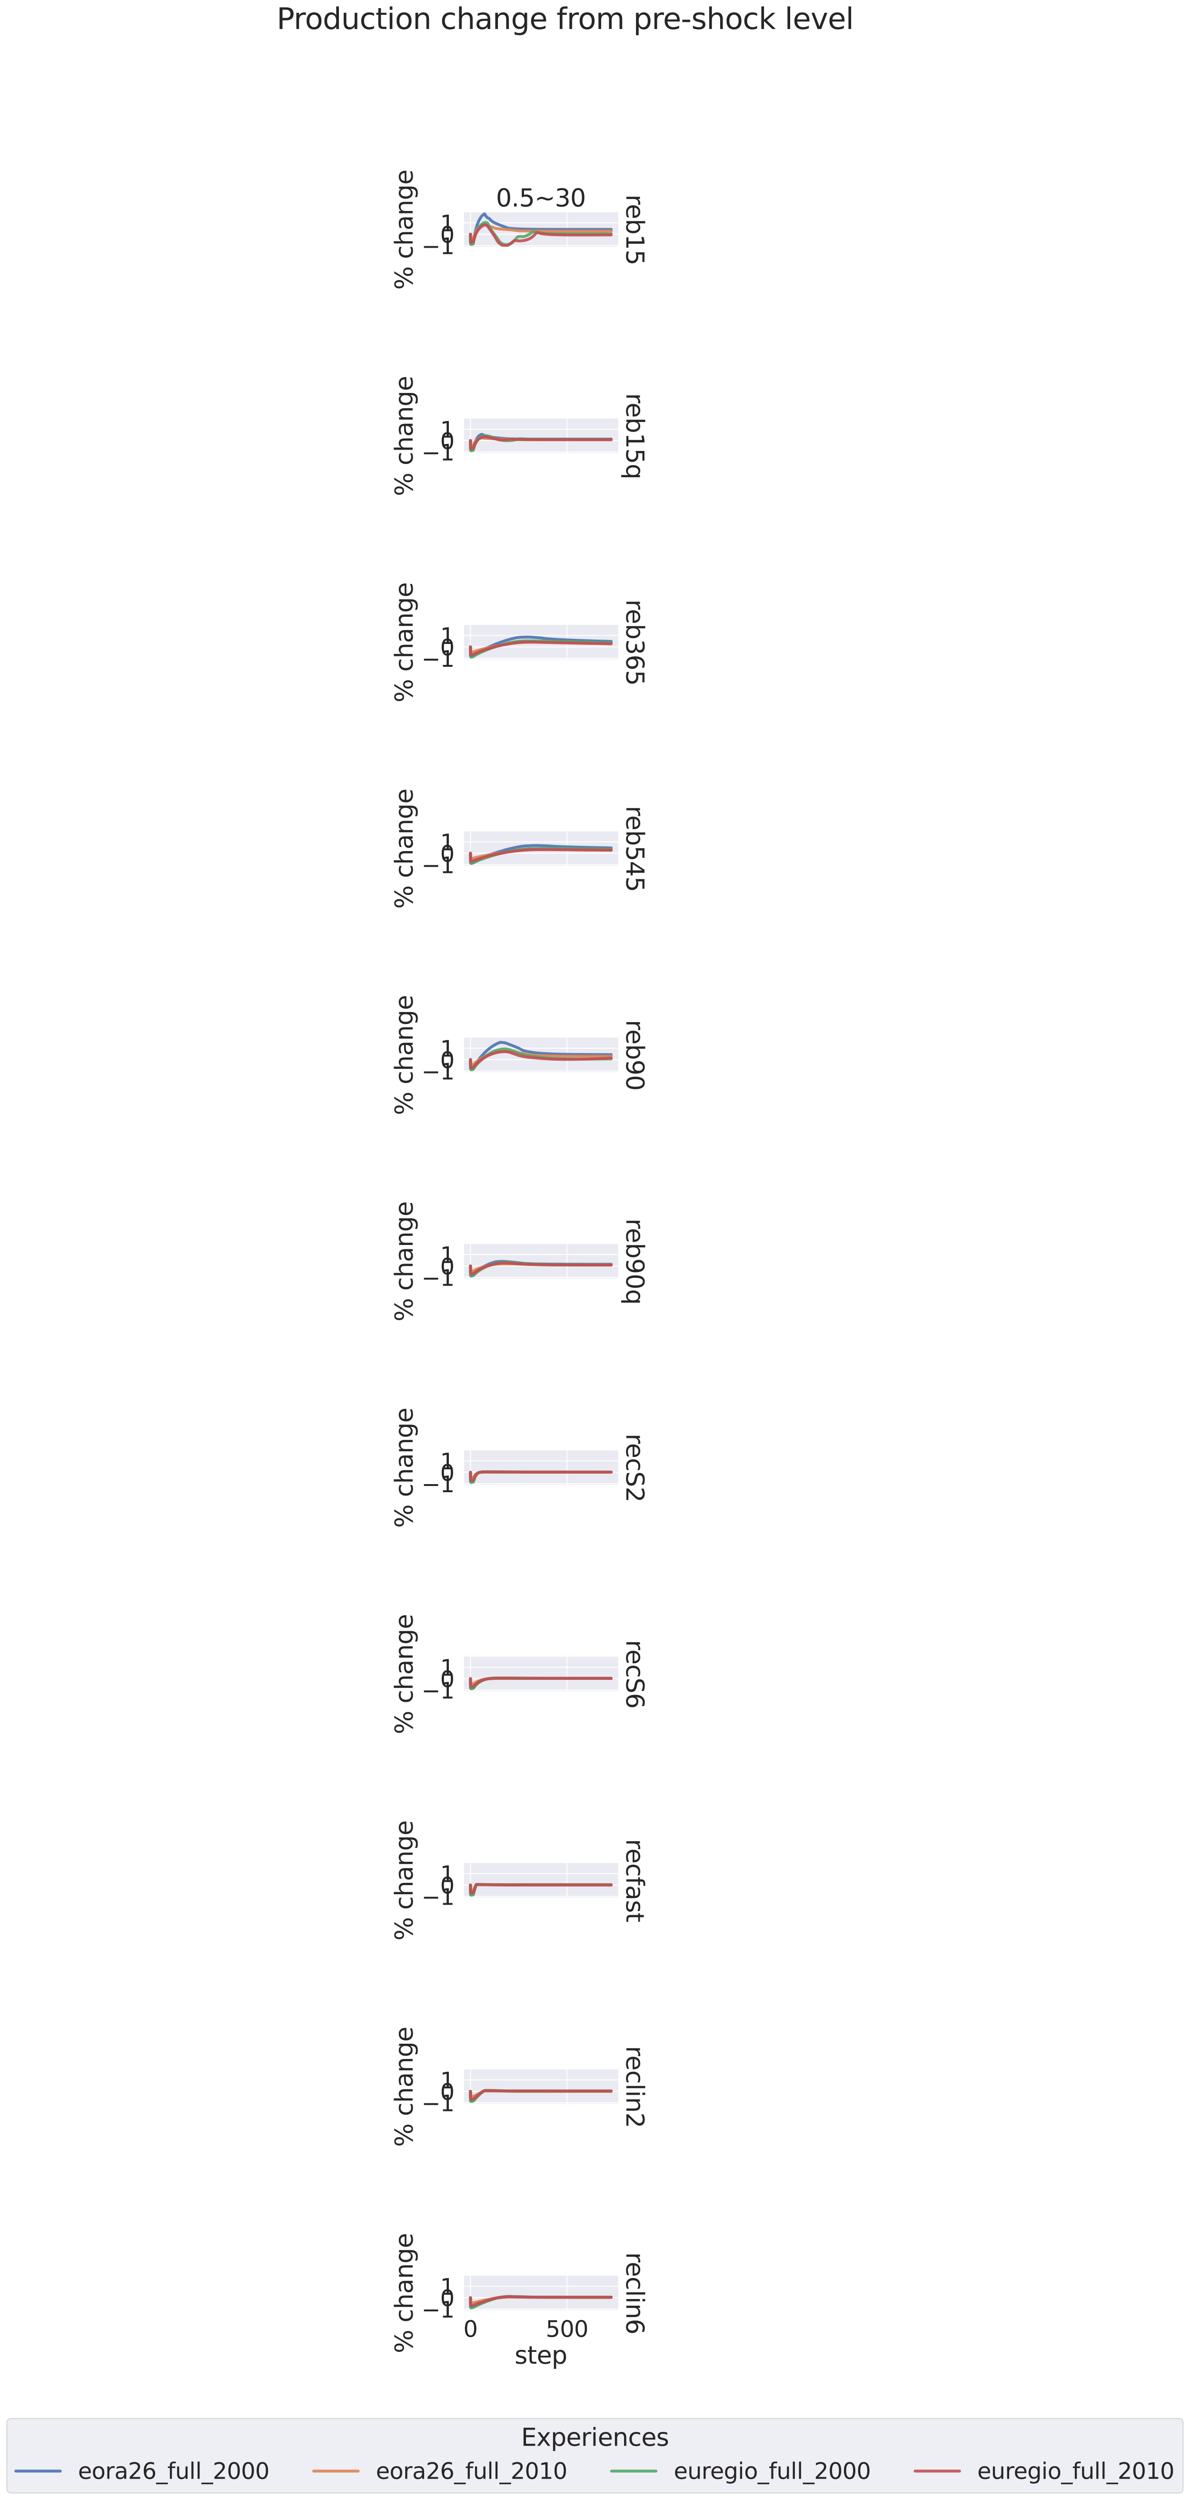 <?xml version="1.0" encoding="utf-8" standalone="no"?>
<!DOCTYPE svg PUBLIC "-//W3C//DTD SVG 1.1//EN"
  "http://www.w3.org/Graphics/SVG/1.1/DTD/svg11.dtd">
<svg xmlns:xlink="http://www.w3.org/1999/xlink" width="1237.494pt" height="2598.168pt" viewBox="0 0 1237.494 2598.168" xmlns="http://www.w3.org/2000/svg" version="1.1">
 <defs>
  <style type="text/css">*{stroke-linejoin: round; stroke-linecap: butt}</style>
 </defs>
 <g id="figure_1">
  <g id="patch_1">
   <path d="M 0 2598.168 
L 1237.494 2598.168 
L 1237.494 0 
L 0 0 
z
" style="fill: #ffffff"/>
  </g>
  <g id="axes_1">
   <g id="patch_2">
    <path d="M 481.91 257.056 
L 642.911 257.056 
L 642.911 220.595 
L 481.91 220.595 
z
" style="fill: #eaeaf2"/>
   </g>
   <g id="matplotlib.axis_1">
    <g id="xtick_1">
     <g id="line2d_1">
      <path d="M 489.228 257.056 
L 489.228 220.595 
" clip-path="url(#p373fe5a791)" style="fill: none; stroke: #ffffff; stroke-linecap: round"/>
     </g>
    </g>
    <g id="xtick_2">
     <g id="line2d_2">
      <path d="M 589.616 257.056 
L 589.616 220.595 
" clip-path="url(#p373fe5a791)" style="fill: none; stroke: #ffffff; stroke-linecap: round"/>
     </g>
    </g>
   </g>
   <g id="matplotlib.axis_2">
    <g id="ytick_1">
     <g id="line2d_3">
      <path d="M 481.91 255.31 
L 642.911 255.31 
" clip-path="url(#p373fe5a791)" style="fill: none; stroke: #ffffff; stroke-linecap: round"/>
     </g>
     <g id="text_1">
      <!-- −1 -->
      <g style="fill: #262626" transform="translate(438.355 264.086) scale(0.231 -0.231)">
       <defs>
        <path id="DejaVuSans-2212" d="M 678 2272 
L 4684 2272 
L 4684 1741 
L 678 1741 
L 678 2272 
z
" transform="scale(0.016)"/>
        <path id="DejaVuSans-31" d="M 794 531 
L 1825 531 
L 1825 4091 
L 703 3866 
L 703 4441 
L 1819 4666 
L 2450 4666 
L 2450 531 
L 3481 531 
L 3481 0 
L 794 0 
L 794 531 
z
" transform="scale(0.016)"/>
       </defs>
       <use xlink:href="#DejaVuSans-2212"/>
       <use xlink:href="#DejaVuSans-31" x="83.789"/>
      </g>
     </g>
    </g>
    <g id="ytick_2">
     <g id="line2d_4">
      <path d="M 481.91 243.433 
L 642.911 243.433 
" clip-path="url(#p373fe5a791)" style="fill: none; stroke: #ffffff; stroke-linecap: round"/>
     </g>
     <g id="text_2">
      <!-- 0 -->
      <g style="fill: #262626" transform="translate(457.712 252.209) scale(0.231 -0.231)">
       <defs>
        <path id="DejaVuSans-30" d="M 2034 4250 
Q 1547 4250 1301 3770 
Q 1056 3291 1056 2328 
Q 1056 1369 1301 889 
Q 1547 409 2034 409 
Q 2525 409 2770 889 
Q 3016 1369 3016 2328 
Q 3016 3291 2770 3770 
Q 2525 4250 2034 4250 
z
M 2034 4750 
Q 2819 4750 3233 4129 
Q 3647 3509 3647 2328 
Q 3647 1150 3233 529 
Q 2819 -91 2034 -91 
Q 1250 -91 836 529 
Q 422 1150 422 2328 
Q 422 3509 836 4129 
Q 1250 4750 2034 4750 
z
" transform="scale(0.016)"/>
       </defs>
       <use xlink:href="#DejaVuSans-30"/>
      </g>
     </g>
    </g>
    <g id="ytick_3">
     <g id="line2d_5">
      <path d="M 481.91 231.556 
L 642.911 231.556 
" clip-path="url(#p373fe5a791)" style="fill: none; stroke: #ffffff; stroke-linecap: round"/>
     </g>
     <g id="text_3">
      <!-- 1 -->
      <g style="fill: #262626" transform="translate(457.712 240.332) scale(0.231 -0.231)">
       <use xlink:href="#DejaVuSans-31"/>
      </g>
     </g>
    </g>
    <g id="text_4">
     <!-- % change -->
     <g style="fill: #262626" transform="translate(429.115 301.174) rotate(-90) scale(0.252 -0.252)">
      <defs>
       <path id="DejaVuSans-25" d="M 4653 2053 
Q 4381 2053 4226 1822 
Q 4072 1591 4072 1178 
Q 4072 772 4226 539 
Q 4381 306 4653 306 
Q 4919 306 5073 539 
Q 5228 772 5228 1178 
Q 5228 1588 5073 1820 
Q 4919 2053 4653 2053 
z
M 4653 2450 
Q 5147 2450 5437 2106 
Q 5728 1763 5728 1178 
Q 5728 594 5436 251 
Q 5144 -91 4653 -91 
Q 4153 -91 3862 251 
Q 3572 594 3572 1178 
Q 3572 1766 3864 2108 
Q 4156 2450 4653 2450 
z
M 1428 4353 
Q 1159 4353 1004 4120 
Q 850 3888 850 3481 
Q 850 3069 1003 2837 
Q 1156 2606 1428 2606 
Q 1700 2606 1854 2837 
Q 2009 3069 2009 3481 
Q 2009 3884 1853 4118 
Q 1697 4353 1428 4353 
z
M 4250 4750 
L 4750 4750 
L 1831 -91 
L 1331 -91 
L 4250 4750 
z
M 1428 4750 
Q 1922 4750 2215 4408 
Q 2509 4066 2509 3481 
Q 2509 2891 2217 2550 
Q 1925 2209 1428 2209 
Q 931 2209 642 2551 
Q 353 2894 353 3481 
Q 353 4063 643 4406 
Q 934 4750 1428 4750 
z
" transform="scale(0.016)"/>
       <path id="DejaVuSans-20" transform="scale(0.016)"/>
       <path id="DejaVuSans-63" d="M 3122 3366 
L 3122 2828 
Q 2878 2963 2633 3030 
Q 2388 3097 2138 3097 
Q 1578 3097 1268 2742 
Q 959 2388 959 1747 
Q 959 1106 1268 751 
Q 1578 397 2138 397 
Q 2388 397 2633 464 
Q 2878 531 3122 666 
L 3122 134 
Q 2881 22 2623 -34 
Q 2366 -91 2075 -91 
Q 1284 -91 818 406 
Q 353 903 353 1747 
Q 353 2603 823 3093 
Q 1294 3584 2113 3584 
Q 2378 3584 2631 3529 
Q 2884 3475 3122 3366 
z
" transform="scale(0.016)"/>
       <path id="DejaVuSans-68" d="M 3513 2113 
L 3513 0 
L 2938 0 
L 2938 2094 
Q 2938 2591 2744 2837 
Q 2550 3084 2163 3084 
Q 1697 3084 1428 2787 
Q 1159 2491 1159 1978 
L 1159 0 
L 581 0 
L 581 4863 
L 1159 4863 
L 1159 2956 
Q 1366 3272 1645 3428 
Q 1925 3584 2291 3584 
Q 2894 3584 3203 3211 
Q 3513 2838 3513 2113 
z
" transform="scale(0.016)"/>
       <path id="DejaVuSans-61" d="M 2194 1759 
Q 1497 1759 1228 1600 
Q 959 1441 959 1056 
Q 959 750 1161 570 
Q 1363 391 1709 391 
Q 2188 391 2477 730 
Q 2766 1069 2766 1631 
L 2766 1759 
L 2194 1759 
z
M 3341 1997 
L 3341 0 
L 2766 0 
L 2766 531 
Q 2569 213 2275 61 
Q 1981 -91 1556 -91 
Q 1019 -91 701 211 
Q 384 513 384 1019 
Q 384 1609 779 1909 
Q 1175 2209 1959 2209 
L 2766 2209 
L 2766 2266 
Q 2766 2663 2505 2880 
Q 2244 3097 1772 3097 
Q 1472 3097 1187 3025 
Q 903 2953 641 2809 
L 641 3341 
Q 956 3463 1253 3523 
Q 1550 3584 1831 3584 
Q 2591 3584 2966 3190 
Q 3341 2797 3341 1997 
z
" transform="scale(0.016)"/>
       <path id="DejaVuSans-6e" d="M 3513 2113 
L 3513 0 
L 2938 0 
L 2938 2094 
Q 2938 2591 2744 2837 
Q 2550 3084 2163 3084 
Q 1697 3084 1428 2787 
Q 1159 2491 1159 1978 
L 1159 0 
L 581 0 
L 581 3500 
L 1159 3500 
L 1159 2956 
Q 1366 3272 1645 3428 
Q 1925 3584 2291 3584 
Q 2894 3584 3203 3211 
Q 3513 2838 3513 2113 
z
" transform="scale(0.016)"/>
       <path id="DejaVuSans-67" d="M 2906 1791 
Q 2906 2416 2648 2759 
Q 2391 3103 1925 3103 
Q 1463 3103 1205 2759 
Q 947 2416 947 1791 
Q 947 1169 1205 825 
Q 1463 481 1925 481 
Q 2391 481 2648 825 
Q 2906 1169 2906 1791 
z
M 3481 434 
Q 3481 -459 3084 -895 
Q 2688 -1331 1869 -1331 
Q 1566 -1331 1297 -1286 
Q 1028 -1241 775 -1147 
L 775 -588 
Q 1028 -725 1275 -790 
Q 1522 -856 1778 -856 
Q 2344 -856 2625 -561 
Q 2906 -266 2906 331 
L 2906 616 
Q 2728 306 2450 153 
Q 2172 0 1784 0 
Q 1141 0 747 490 
Q 353 981 353 1791 
Q 353 2603 747 3093 
Q 1141 3584 1784 3584 
Q 2172 3584 2450 3431 
Q 2728 3278 2906 2969 
L 2906 3500 
L 3481 3500 
L 3481 434 
z
" transform="scale(0.016)"/>
       <path id="DejaVuSans-65" d="M 3597 1894 
L 3597 1613 
L 953 1613 
Q 991 1019 1311 708 
Q 1631 397 2203 397 
Q 2534 397 2845 478 
Q 3156 559 3463 722 
L 3463 178 
Q 3153 47 2828 -22 
Q 2503 -91 2169 -91 
Q 1331 -91 842 396 
Q 353 884 353 1716 
Q 353 2575 817 3079 
Q 1281 3584 2069 3584 
Q 2775 3584 3186 3129 
Q 3597 2675 3597 1894 
z
M 3022 2063 
Q 3016 2534 2758 2815 
Q 2500 3097 2075 3097 
Q 1594 3097 1305 2825 
Q 1016 2553 972 2059 
L 3022 2063 
z
" transform="scale(0.016)"/>
      </defs>
      <use xlink:href="#DejaVuSans-25"/>
      <use xlink:href="#DejaVuSans-20" x="95.02"/>
      <use xlink:href="#DejaVuSans-63" x="126.807"/>
      <use xlink:href="#DejaVuSans-68" x="181.787"/>
      <use xlink:href="#DejaVuSans-61" x="245.166"/>
      <use xlink:href="#DejaVuSans-6e" x="306.445"/>
      <use xlink:href="#DejaVuSans-67" x="369.824"/>
      <use xlink:href="#DejaVuSans-65" x="433.301"/>
     </g>
    </g>
   </g>
   <g id="PolyCollection_1"/>
   <g id="PolyCollection_2"/>
   <g id="PolyCollection_3"/>
   <g id="PolyCollection_4"/>
   <g id="line2d_6">
    <path d="M 489.228 243.433 
L 489.429 252.995 
L 489.63 253.296 
L 490.031 253.319 
L 492.039 252.839 
L 493.846 242.709 
L 495.051 237.719 
L 496.255 233.764 
L 497.46 230.611 
L 498.664 228.088 
L 499.869 226.071 
L 501.074 224.469 
L 501.877 223.659 
L 503.282 222.603 
L 503.885 222.252 
L 504.085 222.43 
L 505.089 224.291 
L 505.892 225.32 
L 507.097 226.383 
L 507.699 226.696 
L 508.502 226.897 
L 510.912 229.39 
L 513.321 231.044 
L 515.329 232.013 
L 520.549 234.215 
L 527.978 236.917 
L 530.186 237.298 
L 534.001 237.655 
L 540.024 237.995 
L 548.858 238.243 
L 562.913 238.387 
L 595.438 238.443 
L 635.593 238.447 
L 635.593 238.447 
" clip-path="url(#p373fe5a791)" style="fill: none; stroke: #4c72b0; stroke-opacity: 0.9; stroke-width: 3; stroke-linecap: round"/>
   </g>
   <g id="line2d_7">
    <path d="M 489.228 243.433 
L 489.429 248.648 
L 489.83 248.909 
L 490.834 248.836 
L 492.039 248.696 
L 493.846 243.038 
L 495.051 240.347 
L 496.255 238.258 
L 497.46 236.634 
L 498.664 235.373 
L 499.869 234.4 
L 501.074 233.686 
L 502.68 233.011 
L 503.684 232.692 
L 503.885 232.737 
L 505.089 233.778 
L 506.294 234.473 
L 507.499 234.922 
L 514.726 237.058 
L 515.931 237.476 
L 518.943 237.913 
L 523.159 238.263 
L 532.595 238.911 
L 535.607 239.387 
L 538.418 239.669 
L 539.823 239.846 
L 546.851 239.96 
L 568.133 240.084 
L 635.593 240.104 
L 635.593 240.104 
" clip-path="url(#p373fe5a791)" style="fill: none; stroke: #dd8452; stroke-opacity: 0.9; stroke-width: 3; stroke-linecap: round"/>
   </g>
   <g id="line2d_8">
    <path d="M 489.228 243.433 
L 489.429 253.453 
L 489.63 253.962 
L 490.031 254.049 
L 492.039 253.584 
L 492.44 251.846 
L 493.244 248.246 
L 494.247 244.759 
L 495.251 241.952 
L 496.456 239.251 
L 497.661 237.098 
L 498.865 235.361 
L 500.271 233.738 
L 501.676 232.438 
L 502.68 231.753 
L 503.483 231.455 
L 505.089 231.306 
L 506.093 231.357 
L 506.495 231.538 
L 507.097 232.23 
L 507.699 233.208 
L 510.711 238.52 
L 512.719 241.566 
L 515.931 245.901 
L 517.337 247.866 
L 519.746 251.364 
L 520.75 252.265 
L 521.954 253.047 
L 523.36 253.672 
L 524.765 254.063 
L 526.171 254.239 
L 527.576 254.205 
L 528.982 253.949 
L 530.387 253.452 
L 531.792 252.711 
L 532.997 251.831 
L 534.804 250.163 
L 536.009 248.795 
L 537.816 246.622 
L 538.619 246.008 
L 539.422 245.853 
L 541.43 245.733 
L 543.638 245.942 
L 545.044 245.757 
L 546.65 245.307 
L 548.457 244.55 
L 550.665 243.276 
L 552.271 242.188 
L 553.476 241.368 
L 554.48 240.843 
L 555.082 240.804 
L 556.287 241.026 
L 558.295 241.636 
L 560.503 241.999 
L 565.322 242.483 
L 570.341 242.718 
L 579.175 242.875 
L 599.654 242.964 
L 635.593 242.979 
L 635.593 242.979 
" clip-path="url(#p373fe5a791)" style="fill: none; stroke: #55a868; stroke-opacity: 0.9; stroke-width: 3; stroke-linecap: round"/>
   </g>
   <g id="line2d_9">
    <path d="M 489.228 243.433 
L 489.429 251.308 
L 489.63 251.716 
L 490.031 251.782 
L 492.039 251.405 
L 492.44 250.038 
L 493.244 247.144 
L 494.247 244.366 
L 495.251 242.163 
L 496.456 240.059 
L 497.661 238.391 
L 499.066 236.852 
L 500.471 235.63 
L 502.078 234.529 
L 503.082 234.067 
L 503.885 233.847 
L 504.889 233.844 
L 506.093 234.157 
L 506.695 234.574 
L 507.499 235.556 
L 508.904 237.664 
L 512.116 242.275 
L 514.124 245.206 
L 516.333 249.033 
L 517.537 251.029 
L 518.541 252.239 
L 519.746 253.324 
L 521.151 254.264 
L 522.557 254.911 
L 523.962 255.285 
L 525.368 255.398 
L 526.572 255.287 
L 527.777 254.965 
L 528.982 254.407 
L 530.788 253.231 
L 532.395 252 
L 534.603 250.091 
L 535.206 250.008 
L 537.013 250.077 
L 538.217 250.224 
L 539.823 250.363 
L 541.831 250.291 
L 544.843 249.945 
L 547.051 249.452 
L 549.059 248.78 
L 551.067 247.869 
L 552.673 246.908 
L 554.078 245.818 
L 555.484 244.448 
L 557.291 242.592 
L 558.295 241.865 
L 558.897 241.637 
L 559.7 241.751 
L 560.704 242.102 
L 562.31 242.655 
L 564.117 242.992 
L 567.731 243.374 
L 572.148 243.733 
L 578.573 244.008 
L 588.411 244.2 
L 604.674 244.252 
L 635.593 244.144 
L 635.593 244.144 
" clip-path="url(#p373fe5a791)" style="fill: none; stroke: #c44e52; stroke-opacity: 0.9; stroke-width: 3; stroke-linecap: round"/>
   </g>
   <g id="patch_3">
    <path d="M 481.91 257.056 
L 481.91 220.595 
" style="fill: none; stroke: #ffffff; stroke-width: 1.25; stroke-linejoin: miter; stroke-linecap: square"/>
   </g>
   <g id="patch_4">
    <path d="M 481.91 257.056 
L 642.911 257.056 
" style="fill: none; stroke: #ffffff; stroke-width: 1.25; stroke-linejoin: miter; stroke-linecap: square"/>
   </g>
   <g id="text_5">
    <!-- reb15 -->
    <g style="fill: #262626" transform="translate(651.372 202.143) rotate(-270) scale(0.252 -0.252)">
     <defs>
      <path id="DejaVuSans-72" d="M 2631 2963 
Q 2534 3019 2420 3045 
Q 2306 3072 2169 3072 
Q 1681 3072 1420 2755 
Q 1159 2438 1159 1844 
L 1159 0 
L 581 0 
L 581 3500 
L 1159 3500 
L 1159 2956 
Q 1341 3275 1631 3429 
Q 1922 3584 2338 3584 
Q 2397 3584 2469 3576 
Q 2541 3569 2628 3553 
L 2631 2963 
z
" transform="scale(0.016)"/>
      <path id="DejaVuSans-62" d="M 3116 1747 
Q 3116 2381 2855 2742 
Q 2594 3103 2138 3103 
Q 1681 3103 1420 2742 
Q 1159 2381 1159 1747 
Q 1159 1113 1420 752 
Q 1681 391 2138 391 
Q 2594 391 2855 752 
Q 3116 1113 3116 1747 
z
M 1159 2969 
Q 1341 3281 1617 3432 
Q 1894 3584 2278 3584 
Q 2916 3584 3314 3078 
Q 3713 2572 3713 1747 
Q 3713 922 3314 415 
Q 2916 -91 2278 -91 
Q 1894 -91 1617 61 
Q 1341 213 1159 525 
L 1159 0 
L 581 0 
L 581 4863 
L 1159 4863 
L 1159 2969 
z
" transform="scale(0.016)"/>
      <path id="DejaVuSans-35" d="M 691 4666 
L 3169 4666 
L 3169 4134 
L 1269 4134 
L 1269 2991 
Q 1406 3038 1543 3061 
Q 1681 3084 1819 3084 
Q 2600 3084 3056 2656 
Q 3513 2228 3513 1497 
Q 3513 744 3044 326 
Q 2575 -91 1722 -91 
Q 1428 -91 1123 -41 
Q 819 9 494 109 
L 494 744 
Q 775 591 1075 516 
Q 1375 441 1709 441 
Q 2250 441 2565 725 
Q 2881 1009 2881 1497 
Q 2881 1984 2565 2268 
Q 2250 2553 1709 2553 
Q 1456 2553 1204 2497 
Q 953 2441 691 2322 
L 691 4666 
z
" transform="scale(0.016)"/>
     </defs>
     <use xlink:href="#DejaVuSans-72"/>
     <use xlink:href="#DejaVuSans-65" x="38.863"/>
     <use xlink:href="#DejaVuSans-62" x="100.387"/>
     <use xlink:href="#DejaVuSans-31" x="163.863"/>
     <use xlink:href="#DejaVuSans-35" x="227.486"/>
    </g>
   </g>
   <g id="text_6">
    <!-- 0.5~30 -->
    <g style="fill: #262626" transform="translate(515.781 214.595) scale(0.252 -0.252)">
     <defs>
      <path id="DejaVuSans-2e" d="M 684 794 
L 1344 794 
L 1344 0 
L 684 0 
L 684 794 
z
" transform="scale(0.016)"/>
      <path id="DejaVuSans-7e" d="M 4684 2553 
L 4684 1997 
Q 4356 1750 4076 1644 
Q 3797 1538 3494 1538 
Q 3150 1538 2694 1722 
Q 2659 1734 2644 1741 
Q 2622 1750 2575 1766 
Q 2091 1959 1797 1959 
Q 1522 1959 1253 1839 
Q 984 1719 678 1459 
L 678 2016 
Q 1006 2263 1286 2370 
Q 1566 2478 1869 2478 
Q 2213 2478 2672 2291 
Q 2703 2278 2719 2272 
Q 2744 2263 2788 2247 
Q 3272 2053 3566 2053 
Q 3834 2053 4098 2172 
Q 4363 2291 4684 2553 
z
" transform="scale(0.016)"/>
      <path id="DejaVuSans-33" d="M 2597 2516 
Q 3050 2419 3304 2112 
Q 3559 1806 3559 1356 
Q 3559 666 3084 287 
Q 2609 -91 1734 -91 
Q 1441 -91 1130 -33 
Q 819 25 488 141 
L 488 750 
Q 750 597 1062 519 
Q 1375 441 1716 441 
Q 2309 441 2620 675 
Q 2931 909 2931 1356 
Q 2931 1769 2642 2001 
Q 2353 2234 1838 2234 
L 1294 2234 
L 1294 2753 
L 1863 2753 
Q 2328 2753 2575 2939 
Q 2822 3125 2822 3475 
Q 2822 3834 2567 4026 
Q 2313 4219 1838 4219 
Q 1578 4219 1281 4162 
Q 984 4106 628 3988 
L 628 4550 
Q 988 4650 1302 4700 
Q 1616 4750 1894 4750 
Q 2613 4750 3031 4423 
Q 3450 4097 3450 3541 
Q 3450 3153 3228 2886 
Q 3006 2619 2597 2516 
z
" transform="scale(0.016)"/>
     </defs>
     <use xlink:href="#DejaVuSans-30"/>
     <use xlink:href="#DejaVuSans-2e" x="63.623"/>
     <use xlink:href="#DejaVuSans-35" x="95.41"/>
     <use xlink:href="#DejaVuSans-7e" x="159.033"/>
     <use xlink:href="#DejaVuSans-33" x="242.822"/>
     <use xlink:href="#DejaVuSans-30" x="306.445"/>
    </g>
   </g>
  </g>
  <g id="axes_2">
   <g id="patch_5">
    <path d="M 481.91 471.51 
L 642.911 471.51 
L 642.911 435.049 
L 481.91 435.049 
z
" style="fill: #eaeaf2"/>
   </g>
   <g id="matplotlib.axis_3">
    <g id="xtick_3">
     <g id="line2d_10">
      <path d="M 489.228 471.51 
L 489.228 435.049 
" clip-path="url(#p4578969015)" style="fill: none; stroke: #ffffff; stroke-linecap: round"/>
     </g>
    </g>
    <g id="xtick_4">
     <g id="line2d_11">
      <path d="M 589.616 471.51 
L 589.616 435.049 
" clip-path="url(#p4578969015)" style="fill: none; stroke: #ffffff; stroke-linecap: round"/>
     </g>
    </g>
   </g>
   <g id="matplotlib.axis_4">
    <g id="ytick_4">
     <g id="line2d_12">
      <path d="M 481.91 469.764 
L 642.911 469.764 
" clip-path="url(#p4578969015)" style="fill: none; stroke: #ffffff; stroke-linecap: round"/>
     </g>
     <g id="text_7">
      <!-- −1 -->
      <g style="fill: #262626" transform="translate(438.355 478.541) scale(0.231 -0.231)">
       <use xlink:href="#DejaVuSans-2212"/>
       <use xlink:href="#DejaVuSans-31" x="83.789"/>
      </g>
     </g>
    </g>
    <g id="ytick_5">
     <g id="line2d_13">
      <path d="M 481.91 457.887 
L 642.911 457.887 
" clip-path="url(#p4578969015)" style="fill: none; stroke: #ffffff; stroke-linecap: round"/>
     </g>
     <g id="text_8">
      <!-- 0 -->
      <g style="fill: #262626" transform="translate(457.712 466.664) scale(0.231 -0.231)">
       <use xlink:href="#DejaVuSans-30"/>
      </g>
     </g>
    </g>
    <g id="ytick_6">
     <g id="line2d_14">
      <path d="M 481.91 446.01 
L 642.911 446.01 
" clip-path="url(#p4578969015)" style="fill: none; stroke: #ffffff; stroke-linecap: round"/>
     </g>
     <g id="text_9">
      <!-- 1 -->
      <g style="fill: #262626" transform="translate(457.712 454.786) scale(0.231 -0.231)">
       <use xlink:href="#DejaVuSans-31"/>
      </g>
     </g>
    </g>
    <g id="text_10">
     <!-- % change -->
     <g style="fill: #262626" transform="translate(429.115 515.628) rotate(-90) scale(0.252 -0.252)">
      <use xlink:href="#DejaVuSans-25"/>
      <use xlink:href="#DejaVuSans-20" x="95.02"/>
      <use xlink:href="#DejaVuSans-63" x="126.807"/>
      <use xlink:href="#DejaVuSans-68" x="181.787"/>
      <use xlink:href="#DejaVuSans-61" x="245.166"/>
      <use xlink:href="#DejaVuSans-6e" x="306.445"/>
      <use xlink:href="#DejaVuSans-67" x="369.824"/>
      <use xlink:href="#DejaVuSans-65" x="433.301"/>
     </g>
    </g>
   </g>
   <g id="PolyCollection_5"/>
   <g id="PolyCollection_6"/>
   <g id="PolyCollection_7"/>
   <g id="PolyCollection_8"/>
   <g id="line2d_15">
    <path d="M 489.228 457.887 
L 489.429 467.449 
L 489.63 467.751 
L 490.031 467.774 
L 492.039 467.294 
L 492.44 465.77 
L 493.444 461.816 
L 494.448 458.811 
L 495.452 456.557 
L 496.456 454.861 
L 497.46 453.595 
L 498.464 452.659 
L 499.468 451.989 
L 500.672 451.513 
L 501.074 451.4 
L 503.282 452.406 
L 508.502 453.894 
L 512.317 454.554 
L 515.931 454.989 
L 529.383 456.136 
L 539.623 456.291 
L 562.109 456.372 
L 635.593 456.385 
L 635.593 456.385 
" clip-path="url(#p4578969015)" style="fill: none; stroke: #4c72b0; stroke-opacity: 0.9; stroke-width: 3; stroke-linecap: round"/>
   </g>
   <g id="line2d_16">
    <path d="M 489.228 457.887 
L 489.429 463.103 
L 489.83 463.364 
L 490.834 463.29 
L 492.039 463.151 
L 492.44 462.297 
L 493.444 460.122 
L 494.448 458.529 
L 495.452 457.374 
L 496.456 456.524 
L 497.661 455.802 
L 499.066 455.247 
L 500.471 454.933 
L 500.873 454.904 
L 503.082 455.346 
L 505.491 455.592 
L 520.75 456.395 
L 550.063 456.898 
L 600.056 456.92 
L 635.593 456.92 
L 635.593 456.92 
" clip-path="url(#p4578969015)" style="fill: none; stroke: #dd8452; stroke-opacity: 0.9; stroke-width: 3; stroke-linecap: round"/>
   </g>
   <g id="line2d_17">
    <path d="M 489.228 457.887 
L 489.429 467.908 
L 489.63 468.416 
L 490.031 468.504 
L 492.039 468.038 
L 492.24 467.659 
L 493.645 463.031 
L 494.649 460.653 
L 495.653 458.8 
L 496.858 457.077 
L 498.062 455.753 
L 499.267 454.743 
L 500.672 453.887 
L 502.078 453.337 
L 503.684 452.954 
L 505.089 452.841 
L 507.097 453.037 
L 508.703 453.342 
L 510.51 453.987 
L 518.14 456.787 
L 520.75 457.368 
L 523.561 457.75 
L 526.773 457.966 
L 529.785 457.951 
L 532.595 457.717 
L 535.005 457.292 
L 538.418 456.374 
L 540.024 455.998 
L 541.028 455.996 
L 546.65 456.39 
L 555.685 456.592 
L 570.14 456.682 
L 632.581 456.705 
L 635.593 456.705 
L 635.593 456.705 
" clip-path="url(#p4578969015)" style="fill: none; stroke: #55a868; stroke-opacity: 0.9; stroke-width: 3; stroke-linecap: round"/>
   </g>
   <g id="line2d_18">
    <path d="M 489.228 457.887 
L 489.429 465.762 
L 489.63 466.17 
L 490.031 466.236 
L 492.039 465.86 
L 492.24 465.576 
L 493.645 461.887 
L 494.649 459.989 
L 495.653 458.527 
L 496.858 457.181 
L 498.062 456.158 
L 499.267 455.39 
L 500.672 454.737 
L 502.278 454.238 
L 503.684 454.019 
L 504.889 454.068 
L 507.298 454.404 
L 510.109 454.962 
L 518.34 456.898 
L 520.951 457.2 
L 523.36 457.254 
L 525.97 457.067 
L 531.792 456.442 
L 537.414 456.757 
L 546.449 456.911 
L 568.133 456.998 
L 635.593 457.008 
L 635.593 457.008 
" clip-path="url(#p4578969015)" style="fill: none; stroke: #c44e52; stroke-opacity: 0.9; stroke-width: 3; stroke-linecap: round"/>
   </g>
   <g id="patch_6">
    <path d="M 481.91 471.51 
L 481.91 435.049 
" style="fill: none; stroke: #ffffff; stroke-width: 1.25; stroke-linejoin: miter; stroke-linecap: square"/>
   </g>
   <g id="patch_7">
    <path d="M 481.91 471.51 
L 642.911 471.51 
" style="fill: none; stroke: #ffffff; stroke-width: 1.25; stroke-linejoin: miter; stroke-linecap: square"/>
   </g>
   <g id="text_11">
    <!-- reb15q -->
    <g style="fill: #262626" transform="translate(651.372 408.599) rotate(-270) scale(0.252 -0.252)">
     <defs>
      <path id="DejaVuSans-71" d="M 947 1747 
Q 947 1113 1208 752 
Q 1469 391 1925 391 
Q 2381 391 2643 752 
Q 2906 1113 2906 1747 
Q 2906 2381 2643 2742 
Q 2381 3103 1925 3103 
Q 1469 3103 1208 2742 
Q 947 2381 947 1747 
z
M 2906 525 
Q 2725 213 2448 61 
Q 2172 -91 1784 -91 
Q 1150 -91 751 415 
Q 353 922 353 1747 
Q 353 2572 751 3078 
Q 1150 3584 1784 3584 
Q 2172 3584 2448 3432 
Q 2725 3281 2906 2969 
L 2906 3500 
L 3481 3500 
L 3481 -1331 
L 2906 -1331 
L 2906 525 
z
" transform="scale(0.016)"/>
     </defs>
     <use xlink:href="#DejaVuSans-72"/>
     <use xlink:href="#DejaVuSans-65" x="38.863"/>
     <use xlink:href="#DejaVuSans-62" x="100.387"/>
     <use xlink:href="#DejaVuSans-31" x="163.863"/>
     <use xlink:href="#DejaVuSans-35" x="227.486"/>
     <use xlink:href="#DejaVuSans-71" x="291.109"/>
    </g>
   </g>
  </g>
  <g id="axes_3">
   <g id="patch_8">
    <path d="M 481.91 685.965 
L 642.911 685.965 
L 642.911 649.504 
L 481.91 649.504 
z
" style="fill: #eaeaf2"/>
   </g>
   <g id="matplotlib.axis_5">
    <g id="xtick_5">
     <g id="line2d_19">
      <path d="M 489.228 685.965 
L 489.228 649.504 
" clip-path="url(#p6400da3d0f)" style="fill: none; stroke: #ffffff; stroke-linecap: round"/>
     </g>
    </g>
    <g id="xtick_6">
     <g id="line2d_20">
      <path d="M 589.616 685.965 
L 589.616 649.504 
" clip-path="url(#p6400da3d0f)" style="fill: none; stroke: #ffffff; stroke-linecap: round"/>
     </g>
    </g>
   </g>
   <g id="matplotlib.axis_6">
    <g id="ytick_7">
     <g id="line2d_21">
      <path d="M 481.91 684.219 
L 642.911 684.219 
" clip-path="url(#p6400da3d0f)" style="fill: none; stroke: #ffffff; stroke-linecap: round"/>
     </g>
     <g id="text_12">
      <!-- −1 -->
      <g style="fill: #262626" transform="translate(438.355 692.995) scale(0.231 -0.231)">
       <use xlink:href="#DejaVuSans-2212"/>
       <use xlink:href="#DejaVuSans-31" x="83.789"/>
      </g>
     </g>
    </g>
    <g id="ytick_8">
     <g id="line2d_22">
      <path d="M 481.91 672.342 
L 642.911 672.342 
" clip-path="url(#p6400da3d0f)" style="fill: none; stroke: #ffffff; stroke-linecap: round"/>
     </g>
     <g id="text_13">
      <!-- 0 -->
      <g style="fill: #262626" transform="translate(457.712 681.118) scale(0.231 -0.231)">
       <use xlink:href="#DejaVuSans-30"/>
      </g>
     </g>
    </g>
    <g id="ytick_9">
     <g id="line2d_23">
      <path d="M 481.91 660.465 
L 642.911 660.465 
" clip-path="url(#p6400da3d0f)" style="fill: none; stroke: #ffffff; stroke-linecap: round"/>
     </g>
     <g id="text_14">
      <!-- 1 -->
      <g style="fill: #262626" transform="translate(457.712 669.241) scale(0.231 -0.231)">
       <use xlink:href="#DejaVuSans-31"/>
      </g>
     </g>
    </g>
    <g id="text_15">
     <!-- % change -->
     <g style="fill: #262626" transform="translate(429.115 730.082) rotate(-90) scale(0.252 -0.252)">
      <use xlink:href="#DejaVuSans-25"/>
      <use xlink:href="#DejaVuSans-20" x="95.02"/>
      <use xlink:href="#DejaVuSans-63" x="126.807"/>
      <use xlink:href="#DejaVuSans-68" x="181.787"/>
      <use xlink:href="#DejaVuSans-61" x="245.166"/>
      <use xlink:href="#DejaVuSans-6e" x="306.445"/>
      <use xlink:href="#DejaVuSans-67" x="369.824"/>
      <use xlink:href="#DejaVuSans-65" x="433.301"/>
     </g>
    </g>
   </g>
   <g id="PolyCollection_9"/>
   <g id="PolyCollection_10"/>
   <g id="PolyCollection_11"/>
   <g id="PolyCollection_12"/>
   <g id="line2d_24">
    <path d="M 489.228 672.342 
L 489.429 681.904 
L 489.63 682.205 
L 490.031 682.228 
L 492.039 681.748 
L 492.44 681.262 
L 496.054 678.972 
L 500.07 676.657 
L 505.089 674.052 
L 510.309 671.593 
L 515.73 669.294 
L 520.951 667.323 
L 526.171 665.59 
L 531.19 664.158 
L 536.009 663.011 
L 538.217 662.657 
L 542.233 662.257 
L 548.055 662.091 
L 553.275 662.261 
L 563.113 663.059 
L 566.125 663.509 
L 572.75 664.136 
L 582.388 664.729 
L 597.647 665.437 
L 618.126 666.165 
L 635.593 666.643 
L 635.593 666.643 
" clip-path="url(#p6400da3d0f)" style="fill: none; stroke: #4c72b0; stroke-opacity: 0.9; stroke-width: 3; stroke-linecap: round"/>
   </g>
   <g id="line2d_25">
    <path d="M 489.228 672.342 
L 489.429 677.557 
L 489.83 677.818 
L 490.834 677.745 
L 492.039 677.605 
L 492.44 677.309 
L 496.255 676.112 
L 502.078 674.516 
L 509.105 672.847 
L 516.734 671.269 
L 524.966 669.802 
L 532.997 668.591 
L 537.414 668.096 
L 543.036 667.706 
L 554.681 667.23 
L 558.094 667.239 
L 562.31 667.328 
L 573.353 667.515 
L 578.573 667.658 
L 583.793 667.916 
L 587.407 668.145 
L 611.299 668.572 
L 635.593 668.857 
L 635.593 668.857 
" clip-path="url(#p6400da3d0f)" style="fill: none; stroke: #dd8452; stroke-opacity: 0.9; stroke-width: 3; stroke-linecap: round"/>
   </g>
   <g id="line2d_26">
    <path d="M 489.228 672.342 
L 489.429 682.362 
L 489.63 682.871 
L 490.031 682.958 
L 492.039 682.493 
L 492.641 682.028 
L 495.854 680.141 
L 499.066 678.51 
L 503.684 676.453 
L 509.105 674.285 
L 514.927 672.191 
L 520.75 670.336 
L 525.568 669.014 
L 531.792 667.621 
L 536.009 666.875 
L 540.626 666.306 
L 544.24 666.059 
L 548.657 665.977 
L 555.685 666.056 
L 580.982 666.827 
L 607.685 667.398 
L 629.57 667.997 
L 635.593 668.127 
L 635.593 668.127 
" clip-path="url(#p6400da3d0f)" style="fill: none; stroke: #55a868; stroke-opacity: 0.9; stroke-width: 3; stroke-linecap: round"/>
   </g>
   <g id="line2d_27">
    <path d="M 489.228 672.342 
L 489.429 680.217 
L 489.63 680.625 
L 490.031 680.691 
L 492.039 680.314 
L 492.842 679.855 
L 496.456 678.188 
L 500.271 676.697 
L 505.29 674.97 
L 511.514 673.071 
L 516.935 671.633 
L 522.557 670.395 
L 529.785 669.011 
L 535.607 668.112 
L 541.028 667.5 
L 545.044 667.264 
L 549.461 667.267 
L 559.901 667.475 
L 570.944 667.758 
L 635.593 669.046 
L 635.593 669.046 
" clip-path="url(#p6400da3d0f)" style="fill: none; stroke: #c44e52; stroke-opacity: 0.9; stroke-width: 3; stroke-linecap: round"/>
   </g>
   <g id="patch_9">
    <path d="M 481.91 685.965 
L 481.91 649.504 
" style="fill: none; stroke: #ffffff; stroke-width: 1.25; stroke-linejoin: miter; stroke-linecap: square"/>
   </g>
   <g id="patch_10">
    <path d="M 481.91 685.965 
L 642.911 685.965 
" style="fill: none; stroke: #ffffff; stroke-width: 1.25; stroke-linejoin: miter; stroke-linecap: square"/>
   </g>
   <g id="text_16">
    <!-- reb365 -->
    <g style="fill: #262626" transform="translate(651.372 623.036) rotate(-270) scale(0.252 -0.252)">
     <defs>
      <path id="DejaVuSans-36" d="M 2113 2584 
Q 1688 2584 1439 2293 
Q 1191 2003 1191 1497 
Q 1191 994 1439 701 
Q 1688 409 2113 409 
Q 2538 409 2786 701 
Q 3034 994 3034 1497 
Q 3034 2003 2786 2293 
Q 2538 2584 2113 2584 
z
M 3366 4563 
L 3366 3988 
Q 3128 4100 2886 4159 
Q 2644 4219 2406 4219 
Q 1781 4219 1451 3797 
Q 1122 3375 1075 2522 
Q 1259 2794 1537 2939 
Q 1816 3084 2150 3084 
Q 2853 3084 3261 2657 
Q 3669 2231 3669 1497 
Q 3669 778 3244 343 
Q 2819 -91 2113 -91 
Q 1303 -91 875 529 
Q 447 1150 447 2328 
Q 447 3434 972 4092 
Q 1497 4750 2381 4750 
Q 2619 4750 2861 4703 
Q 3103 4656 3366 4563 
z
" transform="scale(0.016)"/>
     </defs>
     <use xlink:href="#DejaVuSans-72"/>
     <use xlink:href="#DejaVuSans-65" x="38.863"/>
     <use xlink:href="#DejaVuSans-62" x="100.387"/>
     <use xlink:href="#DejaVuSans-33" x="163.863"/>
     <use xlink:href="#DejaVuSans-36" x="227.486"/>
     <use xlink:href="#DejaVuSans-35" x="291.109"/>
    </g>
   </g>
  </g>
  <g id="axes_4">
   <g id="patch_11">
    <path d="M 481.91 900.419 
L 642.911 900.419 
L 642.911 863.958 
L 481.91 863.958 
z
" style="fill: #eaeaf2"/>
   </g>
   <g id="matplotlib.axis_7">
    <g id="xtick_7">
     <g id="line2d_28">
      <path d="M 489.228 900.419 
L 489.228 863.958 
" clip-path="url(#pefcbd4eece)" style="fill: none; stroke: #ffffff; stroke-linecap: round"/>
     </g>
    </g>
    <g id="xtick_8">
     <g id="line2d_29">
      <path d="M 589.616 900.419 
L 589.616 863.958 
" clip-path="url(#pefcbd4eece)" style="fill: none; stroke: #ffffff; stroke-linecap: round"/>
     </g>
    </g>
   </g>
   <g id="matplotlib.axis_8">
    <g id="ytick_10">
     <g id="line2d_30">
      <path d="M 481.91 898.673 
L 642.911 898.673 
" clip-path="url(#pefcbd4eece)" style="fill: none; stroke: #ffffff; stroke-linecap: round"/>
     </g>
     <g id="text_17">
      <!-- −1 -->
      <g style="fill: #262626" transform="translate(438.355 907.449) scale(0.231 -0.231)">
       <use xlink:href="#DejaVuSans-2212"/>
       <use xlink:href="#DejaVuSans-31" x="83.789"/>
      </g>
     </g>
    </g>
    <g id="ytick_11">
     <g id="line2d_31">
      <path d="M 481.91 886.796 
L 642.911 886.796 
" clip-path="url(#pefcbd4eece)" style="fill: none; stroke: #ffffff; stroke-linecap: round"/>
     </g>
     <g id="text_18">
      <!-- 0 -->
      <g style="fill: #262626" transform="translate(457.712 895.572) scale(0.231 -0.231)">
       <use xlink:href="#DejaVuSans-30"/>
      </g>
     </g>
    </g>
    <g id="ytick_12">
     <g id="line2d_32">
      <path d="M 481.91 874.919 
L 642.911 874.919 
" clip-path="url(#pefcbd4eece)" style="fill: none; stroke: #ffffff; stroke-linecap: round"/>
     </g>
     <g id="text_19">
      <!-- 1 -->
      <g style="fill: #262626" transform="translate(457.712 883.695) scale(0.231 -0.231)">
       <use xlink:href="#DejaVuSans-31"/>
      </g>
     </g>
    </g>
    <g id="text_20">
     <!-- % change -->
     <g style="fill: #262626" transform="translate(429.115 944.537) rotate(-90) scale(0.252 -0.252)">
      <use xlink:href="#DejaVuSans-25"/>
      <use xlink:href="#DejaVuSans-20" x="95.02"/>
      <use xlink:href="#DejaVuSans-63" x="126.807"/>
      <use xlink:href="#DejaVuSans-68" x="181.787"/>
      <use xlink:href="#DejaVuSans-61" x="245.166"/>
      <use xlink:href="#DejaVuSans-6e" x="306.445"/>
      <use xlink:href="#DejaVuSans-67" x="369.824"/>
      <use xlink:href="#DejaVuSans-65" x="433.301"/>
     </g>
    </g>
   </g>
   <g id="PolyCollection_13"/>
   <g id="PolyCollection_14"/>
   <g id="PolyCollection_15"/>
   <g id="PolyCollection_16"/>
   <g id="line2d_33">
    <path d="M 489.228 886.796 
L 489.429 896.358 
L 489.63 896.66 
L 490.031 896.683 
L 492.039 896.203 
L 492.24 895.874 
L 495.854 894.077 
L 500.873 891.799 
L 506.695 889.445 
L 512.719 887.241 
L 518.943 885.196 
L 525.167 883.379 
L 531.391 881.797 
L 537.414 880.497 
L 542.634 879.576 
L 546.65 879.172 
L 554.48 878.805 
L 559.901 878.763 
L 569.739 879.129 
L 578.372 879.726 
L 600.457 880.476 
L 630.975 881.163 
L 635.593 881.25 
L 635.593 881.25 
" clip-path="url(#pefcbd4eece)" style="fill: none; stroke: #4c72b0; stroke-opacity: 0.9; stroke-width: 3; stroke-linecap: round"/>
   </g>
   <g id="line2d_34">
    <path d="M 489.228 886.796 
L 489.429 892.011 
L 489.83 892.273 
L 490.834 892.199 
L 492.039 892.06 
L 492.44 891.799 
L 494.247 891.324 
L 501.475 889.717 
L 509.908 888.129 
L 518.943 886.659 
L 528.58 885.32 
L 538.619 884.144 
L 544.642 883.618 
L 551.87 883.245 
L 563.113 882.811 
L 567.33 882.807 
L 595.84 883.125 
L 599.253 883.262 
L 632.381 883.555 
L 635.593 883.578 
L 635.593 883.578 
" clip-path="url(#pefcbd4eece)" style="fill: none; stroke: #dd8452; stroke-opacity: 0.9; stroke-width: 3; stroke-linecap: round"/>
   </g>
   <g id="line2d_35">
    <path d="M 489.228 886.796 
L 489.429 896.817 
L 489.63 897.325 
L 490.031 897.412 
L 492.039 896.947 
L 492.641 896.547 
L 496.255 894.846 
L 500.07 893.285 
L 504.889 891.569 
L 510.912 889.64 
L 517.738 887.685 
L 524.364 886.02 
L 530.788 884.629 
L 537.013 883.504 
L 542.032 882.816 
L 547.453 882.285 
L 552.673 882.018 
L 560.503 881.839 
L 583.994 881.93 
L 608.087 882.266 
L 635.593 882.697 
L 635.593 882.697 
" clip-path="url(#pefcbd4eece)" style="fill: none; stroke: #55a868; stroke-opacity: 0.9; stroke-width: 3; stroke-linecap: round"/>
   </g>
   <g id="line2d_36">
    <path d="M 489.228 886.796 
L 489.429 894.671 
L 489.63 895.079 
L 490.031 895.145 
L 492.039 894.769 
L 492.641 894.46 
L 496.657 892.952 
L 501.275 891.487 
L 507.298 889.829 
L 514.526 888.085 
L 521.553 886.61 
L 529.383 885.261 
L 536.812 884.227 
L 543.437 883.526 
L 548.457 883.176 
L 553.878 883.038 
L 565.121 882.976 
L 616.319 883.364 
L 635.593 883.59 
L 635.593 883.59 
" clip-path="url(#pefcbd4eece)" style="fill: none; stroke: #c44e52; stroke-opacity: 0.9; stroke-width: 3; stroke-linecap: round"/>
   </g>
   <g id="patch_12">
    <path d="M 481.91 900.419 
L 481.91 863.958 
" style="fill: none; stroke: #ffffff; stroke-width: 1.25; stroke-linejoin: miter; stroke-linecap: square"/>
   </g>
   <g id="patch_13">
    <path d="M 481.91 900.419 
L 642.911 900.419 
" style="fill: none; stroke: #ffffff; stroke-width: 1.25; stroke-linejoin: miter; stroke-linecap: square"/>
   </g>
   <g id="text_21">
    <!-- reb545 -->
    <g style="fill: #262626" transform="translate(651.372 837.49) rotate(-270) scale(0.252 -0.252)">
     <defs>
      <path id="DejaVuSans-34" d="M 2419 4116 
L 825 1625 
L 2419 1625 
L 2419 4116 
z
M 2253 4666 
L 3047 4666 
L 3047 1625 
L 3713 1625 
L 3713 1100 
L 3047 1100 
L 3047 0 
L 2419 0 
L 2419 1100 
L 313 1100 
L 313 1709 
L 2253 4666 
z
" transform="scale(0.016)"/>
     </defs>
     <use xlink:href="#DejaVuSans-72"/>
     <use xlink:href="#DejaVuSans-65" x="38.863"/>
     <use xlink:href="#DejaVuSans-62" x="100.387"/>
     <use xlink:href="#DejaVuSans-35" x="163.863"/>
     <use xlink:href="#DejaVuSans-34" x="227.486"/>
     <use xlink:href="#DejaVuSans-35" x="291.109"/>
    </g>
   </g>
  </g>
  <g id="axes_5">
   <g id="patch_14">
    <path d="M 481.91 1114.873 
L 642.911 1114.873 
L 642.911 1078.413 
L 481.91 1078.413 
z
" style="fill: #eaeaf2"/>
   </g>
   <g id="matplotlib.axis_9">
    <g id="xtick_9">
     <g id="line2d_37">
      <path d="M 489.228 1114.873 
L 489.228 1078.413 
" clip-path="url(#pb12c8c5755)" style="fill: none; stroke: #ffffff; stroke-linecap: round"/>
     </g>
    </g>
    <g id="xtick_10">
     <g id="line2d_38">
      <path d="M 589.616 1114.873 
L 589.616 1078.413 
" clip-path="url(#pb12c8c5755)" style="fill: none; stroke: #ffffff; stroke-linecap: round"/>
     </g>
    </g>
   </g>
   <g id="matplotlib.axis_10">
    <g id="ytick_13">
     <g id="line2d_39">
      <path d="M 481.91 1113.128 
L 642.911 1113.128 
" clip-path="url(#pb12c8c5755)" style="fill: none; stroke: #ffffff; stroke-linecap: round"/>
     </g>
     <g id="text_22">
      <!-- −1 -->
      <g style="fill: #262626" transform="translate(438.355 1121.904) scale(0.231 -0.231)">
       <use xlink:href="#DejaVuSans-2212"/>
       <use xlink:href="#DejaVuSans-31" x="83.789"/>
      </g>
     </g>
    </g>
    <g id="ytick_14">
     <g id="line2d_40">
      <path d="M 481.91 1101.251 
L 642.911 1101.251 
" clip-path="url(#pb12c8c5755)" style="fill: none; stroke: #ffffff; stroke-linecap: round"/>
     </g>
     <g id="text_23">
      <!-- 0 -->
      <g style="fill: #262626" transform="translate(457.712 1110.027) scale(0.231 -0.231)">
       <use xlink:href="#DejaVuSans-30"/>
      </g>
     </g>
    </g>
    <g id="ytick_15">
     <g id="line2d_41">
      <path d="M 481.91 1089.374 
L 642.911 1089.374 
" clip-path="url(#pb12c8c5755)" style="fill: none; stroke: #ffffff; stroke-linecap: round"/>
     </g>
     <g id="text_24">
      <!-- 1 -->
      <g style="fill: #262626" transform="translate(457.712 1098.15) scale(0.231 -0.231)">
       <use xlink:href="#DejaVuSans-31"/>
      </g>
     </g>
    </g>
    <g id="text_25">
     <!-- % change -->
     <g style="fill: #262626" transform="translate(429.115 1158.991) rotate(-90) scale(0.252 -0.252)">
      <use xlink:href="#DejaVuSans-25"/>
      <use xlink:href="#DejaVuSans-20" x="95.02"/>
      <use xlink:href="#DejaVuSans-63" x="126.807"/>
      <use xlink:href="#DejaVuSans-68" x="181.787"/>
      <use xlink:href="#DejaVuSans-61" x="245.166"/>
      <use xlink:href="#DejaVuSans-6e" x="306.445"/>
      <use xlink:href="#DejaVuSans-67" x="369.824"/>
      <use xlink:href="#DejaVuSans-65" x="433.301"/>
     </g>
    </g>
   </g>
   <g id="PolyCollection_17"/>
   <g id="PolyCollection_18"/>
   <g id="PolyCollection_19"/>
   <g id="PolyCollection_20"/>
   <g id="line2d_42">
    <path d="M 489.228 1101.251 
L 489.429 1110.813 
L 489.63 1111.114 
L 490.031 1111.137 
L 492.039 1110.657 
L 492.641 1109.401 
L 494.85 1105.645 
L 497.259 1102.108 
L 499.668 1098.957 
L 502.278 1095.923 
L 504.889 1093.237 
L 507.499 1090.867 
L 510.109 1088.786 
L 512.719 1086.974 
L 515.329 1085.415 
L 517.738 1084.222 
L 520.147 1083.297 
L 522.557 1083.446 
L 525.167 1083.759 
L 525.97 1083.994 
L 532.796 1086.678 
L 538.819 1089.072 
L 543.437 1091.55 
L 545.244 1092.167 
L 548.457 1092.896 
L 552.673 1093.623 
L 557.692 1094.26 
L 563.916 1094.817 
L 571.546 1095.269 
L 581.585 1095.625 
L 595.438 1095.878 
L 617.323 1096.029 
L 635.593 1096.07 
L 635.593 1096.07 
" clip-path="url(#pb12c8c5755)" style="fill: none; stroke: #4c72b0; stroke-opacity: 0.9; stroke-width: 3; stroke-linecap: round"/>
   </g>
   <g id="line2d_43">
    <path d="M 489.228 1101.251 
L 489.429 1106.466 
L 489.83 1106.727 
L 490.834 1106.654 
L 492.039 1106.514 
L 492.44 1106.01 
L 494.047 1104.56 
L 496.456 1102.669 
L 499.267 1100.764 
L 502.278 1098.986 
L 505.491 1097.343 
L 508.904 1095.844 
L 512.518 1094.5 
L 516.132 1093.385 
L 518.541 1092.8 
L 524.564 1092.72 
L 530.387 1093.141 
L 532.796 1093.531 
L 534.804 1093.95 
L 539.422 1094.434 
L 547.854 1095.252 
L 549.862 1095.763 
L 551.468 1096.067 
L 554.48 1096.57 
L 555.484 1096.727 
L 560.704 1096.99 
L 572.148 1097.348 
L 587.809 1097.555 
L 615.516 1097.668 
L 635.593 1097.688 
L 635.593 1097.688 
" clip-path="url(#pb12c8c5755)" style="fill: none; stroke: #dd8452; stroke-opacity: 0.9; stroke-width: 3; stroke-linecap: round"/>
   </g>
   <g id="line2d_44">
    <path d="M 489.228 1101.251 
L 489.429 1111.271 
L 489.63 1111.78 
L 490.031 1111.867 
L 492.039 1111.402 
L 494.247 1108.177 
L 496.255 1105.789 
L 498.865 1103.064 
L 501.676 1100.473 
L 504.688 1098.016 
L 507.699 1095.86 
L 510.711 1094.004 
L 513.321 1092.685 
L 515.329 1091.874 
L 517.136 1091.317 
L 519.746 1090.699 
L 522.557 1090.293 
L 524.966 1090.168 
L 526.371 1090.264 
L 529.182 1090.739 
L 531.592 1091.439 
L 536.41 1093.054 
L 542.233 1095.471 
L 545.445 1096.395 
L 548.858 1097.1 
L 553.075 1097.744 
L 567.33 1099.472 
L 573.754 1099.931 
L 582.388 1100.307 
L 593.43 1100.56 
L 608.087 1100.66 
L 627.562 1100.559 
L 635.593 1100.46 
L 635.593 1100.46 
" clip-path="url(#pb12c8c5755)" style="fill: none; stroke: #55a868; stroke-opacity: 0.9; stroke-width: 3; stroke-linecap: round"/>
   </g>
   <g id="line2d_45">
    <path d="M 489.228 1101.251 
L 489.429 1109.126 
L 489.63 1109.534 
L 490.031 1109.6 
L 492.039 1109.223 
L 495.251 1105.699 
L 497.661 1103.58 
L 500.271 1101.571 
L 503.282 1099.523 
L 506.495 1097.611 
L 508.302 1096.734 
L 512.317 1095.122 
L 514.927 1094.307 
L 518.943 1093.477 
L 522.155 1093.068 
L 524.564 1092.943 
L 526.773 1093.062 
L 528.982 1093.403 
L 530.588 1093.864 
L 535.406 1095.573 
L 539.422 1096.911 
L 543.237 1097.851 
L 546.851 1098.502 
L 550.866 1098.998 
L 563.113 1100.116 
L 575.561 1100.816 
L 585.399 1101.007 
L 596.442 1100.978 
L 609.091 1100.723 
L 622.141 1100.237 
L 635.593 1099.597 
L 635.593 1099.597 
" clip-path="url(#pb12c8c5755)" style="fill: none; stroke: #c44e52; stroke-opacity: 0.9; stroke-width: 3; stroke-linecap: round"/>
   </g>
   <g id="patch_15">
    <path d="M 481.91 1114.873 
L 481.91 1078.413 
" style="fill: none; stroke: #ffffff; stroke-width: 1.25; stroke-linejoin: miter; stroke-linecap: square"/>
   </g>
   <g id="patch_16">
    <path d="M 481.91 1114.873 
L 642.911 1114.873 
" style="fill: none; stroke: #ffffff; stroke-width: 1.25; stroke-linejoin: miter; stroke-linecap: square"/>
   </g>
   <g id="text_26">
    <!-- reb90 -->
    <g style="fill: #262626" transform="translate(651.372 1059.961) rotate(-270) scale(0.252 -0.252)">
     <defs>
      <path id="DejaVuSans-39" d="M 703 97 
L 703 672 
Q 941 559 1184 500 
Q 1428 441 1663 441 
Q 2288 441 2617 861 
Q 2947 1281 2994 2138 
Q 2813 1869 2534 1725 
Q 2256 1581 1919 1581 
Q 1219 1581 811 2004 
Q 403 2428 403 3163 
Q 403 3881 828 4315 
Q 1253 4750 1959 4750 
Q 2769 4750 3195 4129 
Q 3622 3509 3622 2328 
Q 3622 1225 3098 567 
Q 2575 -91 1691 -91 
Q 1453 -91 1209 -44 
Q 966 3 703 97 
z
M 1959 2075 
Q 2384 2075 2632 2365 
Q 2881 2656 2881 3163 
Q 2881 3666 2632 3958 
Q 2384 4250 1959 4250 
Q 1534 4250 1286 3958 
Q 1038 3666 1038 3163 
Q 1038 2656 1286 2365 
Q 1534 2075 1959 2075 
z
" transform="scale(0.016)"/>
     </defs>
     <use xlink:href="#DejaVuSans-72"/>
     <use xlink:href="#DejaVuSans-65" x="38.863"/>
     <use xlink:href="#DejaVuSans-62" x="100.387"/>
     <use xlink:href="#DejaVuSans-39" x="163.863"/>
     <use xlink:href="#DejaVuSans-30" x="227.486"/>
    </g>
   </g>
  </g>
  <g id="axes_6">
   <g id="patch_17">
    <path d="M 481.91 1329.328 
L 642.911 1329.328 
L 642.911 1292.867 
L 481.91 1292.867 
z
" style="fill: #eaeaf2"/>
   </g>
   <g id="matplotlib.axis_11">
    <g id="xtick_11">
     <g id="line2d_46">
      <path d="M 489.228 1329.328 
L 489.228 1292.867 
" clip-path="url(#p62e96dc139)" style="fill: none; stroke: #ffffff; stroke-linecap: round"/>
     </g>
    </g>
    <g id="xtick_12">
     <g id="line2d_47">
      <path d="M 589.616 1329.328 
L 589.616 1292.867 
" clip-path="url(#p62e96dc139)" style="fill: none; stroke: #ffffff; stroke-linecap: round"/>
     </g>
    </g>
   </g>
   <g id="matplotlib.axis_12">
    <g id="ytick_16">
     <g id="line2d_48">
      <path d="M 481.91 1327.582 
L 642.911 1327.582 
" clip-path="url(#p62e96dc139)" style="fill: none; stroke: #ffffff; stroke-linecap: round"/>
     </g>
     <g id="text_27">
      <!-- −1 -->
      <g style="fill: #262626" transform="translate(438.355 1336.358) scale(0.231 -0.231)">
       <use xlink:href="#DejaVuSans-2212"/>
       <use xlink:href="#DejaVuSans-31" x="83.789"/>
      </g>
     </g>
    </g>
    <g id="ytick_17">
     <g id="line2d_49">
      <path d="M 481.91 1315.705 
L 642.911 1315.705 
" clip-path="url(#p62e96dc139)" style="fill: none; stroke: #ffffff; stroke-linecap: round"/>
     </g>
     <g id="text_28">
      <!-- 0 -->
      <g style="fill: #262626" transform="translate(457.712 1324.481) scale(0.231 -0.231)">
       <use xlink:href="#DejaVuSans-30"/>
      </g>
     </g>
    </g>
    <g id="ytick_18">
     <g id="line2d_50">
      <path d="M 481.91 1303.828 
L 642.911 1303.828 
" clip-path="url(#p62e96dc139)" style="fill: none; stroke: #ffffff; stroke-linecap: round"/>
     </g>
     <g id="text_29">
      <!-- 1 -->
      <g style="fill: #262626" transform="translate(457.712 1312.604) scale(0.231 -0.231)">
       <use xlink:href="#DejaVuSans-31"/>
      </g>
     </g>
    </g>
    <g id="text_30">
     <!-- % change -->
     <g style="fill: #262626" transform="translate(429.115 1373.446) rotate(-90) scale(0.252 -0.252)">
      <use xlink:href="#DejaVuSans-25"/>
      <use xlink:href="#DejaVuSans-20" x="95.02"/>
      <use xlink:href="#DejaVuSans-63" x="126.807"/>
      <use xlink:href="#DejaVuSans-68" x="181.787"/>
      <use xlink:href="#DejaVuSans-61" x="245.166"/>
      <use xlink:href="#DejaVuSans-6e" x="306.445"/>
      <use xlink:href="#DejaVuSans-67" x="369.824"/>
      <use xlink:href="#DejaVuSans-65" x="433.301"/>
     </g>
    </g>
   </g>
   <g id="PolyCollection_21"/>
   <g id="PolyCollection_22"/>
   <g id="PolyCollection_23"/>
   <g id="PolyCollection_24"/>
   <g id="line2d_51">
    <path d="M 489.228 1315.705 
L 489.429 1325.267 
L 489.63 1325.569 
L 490.031 1325.592 
L 492.039 1325.112 
L 492.44 1324.551 
L 494.85 1322.203 
L 497.46 1319.998 
L 500.07 1318.141 
L 502.881 1316.419 
L 505.892 1314.85 
L 509.105 1313.445 
L 512.317 1312.281 
L 514.927 1311.539 
L 516.533 1311.268 
L 521.151 1310.946 
L 523.36 1310.956 
L 526.773 1311.166 
L 540.426 1312.519 
L 544.441 1313.029 
L 548.858 1313.299 
L 558.094 1313.585 
L 572.75 1313.794 
L 599.052 1313.913 
L 635.593 1313.943 
L 635.593 1313.943 
" clip-path="url(#p62e96dc139)" style="fill: none; stroke: #4c72b0; stroke-opacity: 0.9; stroke-width: 3; stroke-linecap: round"/>
   </g>
   <g id="line2d_52">
    <path d="M 489.228 1315.705 
L 489.429 1320.92 
L 489.83 1321.182 
L 490.834 1321.108 
L 492.039 1320.969 
L 492.44 1320.634 
L 495.051 1319.313 
L 498.263 1317.97 
L 501.275 1316.942 
L 505.089 1315.87 
L 509.306 1314.925 
L 513.923 1314.121 
L 516.533 1313.847 
L 522.757 1313.593 
L 534.402 1313.588 
L 541.229 1313.805 
L 550.665 1314.038 
L 554.48 1314.219 
L 576.967 1314.49 
L 629.369 1314.539 
L 635.593 1314.54 
L 635.593 1314.54 
" clip-path="url(#p62e96dc139)" style="fill: none; stroke: #dd8452; stroke-opacity: 0.9; stroke-width: 3; stroke-linecap: round"/>
   </g>
   <g id="line2d_53">
    <path d="M 489.228 1315.705 
L 489.429 1325.725 
L 489.63 1326.234 
L 490.031 1326.321 
L 492.039 1325.856 
L 495.251 1322.882 
L 497.46 1321.163 
L 500.07 1319.432 
L 502.881 1317.815 
L 506.093 1316.217 
L 509.506 1314.77 
L 512.92 1313.555 
L 515.73 1312.773 
L 519.344 1312.025 
L 521.954 1311.673 
L 524.966 1311.535 
L 526.974 1311.602 
L 530.788 1311.996 
L 540.225 1313.018 
L 546.851 1313.447 
L 555.484 1313.818 
L 571.546 1314.212 
L 590.218 1314.387 
L 626.96 1314.465 
L 635.593 1314.469 
L 635.593 1314.469 
" clip-path="url(#p62e96dc139)" style="fill: none; stroke: #55a868; stroke-opacity: 0.9; stroke-width: 3; stroke-linecap: round"/>
   </g>
   <g id="line2d_54">
    <path d="M 489.228 1315.705 
L 489.429 1323.58 
L 489.63 1323.988 
L 490.031 1324.054 
L 492.039 1323.677 
L 497.058 1320.18 
L 499.869 1318.667 
L 503.082 1317.206 
L 506.695 1315.821 
L 510.309 1314.67 
L 514.124 1313.686 
L 517.337 1313.084 
L 520.348 1312.697 
L 523.962 1312.526 
L 527.375 1312.554 
L 531.391 1312.857 
L 541.831 1313.692 
L 549.26 1314.056 
L 564.117 1314.474 
L 580.781 1314.654 
L 612.905 1314.742 
L 635.593 1314.754 
L 635.593 1314.754 
" clip-path="url(#p62e96dc139)" style="fill: none; stroke: #c44e52; stroke-opacity: 0.9; stroke-width: 3; stroke-linecap: round"/>
   </g>
   <g id="patch_18">
    <path d="M 481.91 1329.328 
L 481.91 1292.867 
" style="fill: none; stroke: #ffffff; stroke-width: 1.25; stroke-linejoin: miter; stroke-linecap: square"/>
   </g>
   <g id="patch_19">
    <path d="M 481.91 1329.328 
L 642.911 1329.328 
" style="fill: none; stroke: #ffffff; stroke-width: 1.25; stroke-linejoin: miter; stroke-linecap: square"/>
   </g>
   <g id="text_31">
    <!-- reb90q -->
    <g style="fill: #262626" transform="translate(651.372 1266.417) rotate(-270) scale(0.252 -0.252)">
     <use xlink:href="#DejaVuSans-72"/>
     <use xlink:href="#DejaVuSans-65" x="38.863"/>
     <use xlink:href="#DejaVuSans-62" x="100.387"/>
     <use xlink:href="#DejaVuSans-39" x="163.863"/>
     <use xlink:href="#DejaVuSans-30" x="227.486"/>
     <use xlink:href="#DejaVuSans-71" x="291.109"/>
    </g>
   </g>
  </g>
  <g id="axes_7">
   <g id="patch_20">
    <path d="M 481.91 1543.782 
L 642.911 1543.782 
L 642.911 1507.322 
L 481.91 1507.322 
z
" style="fill: #eaeaf2"/>
   </g>
   <g id="matplotlib.axis_13">
    <g id="xtick_13">
     <g id="line2d_55">
      <path d="M 489.228 1543.782 
L 489.228 1507.322 
" clip-path="url(#pf2a20977f4)" style="fill: none; stroke: #ffffff; stroke-linecap: round"/>
     </g>
    </g>
    <g id="xtick_14">
     <g id="line2d_56">
      <path d="M 589.616 1543.782 
L 589.616 1507.322 
" clip-path="url(#pf2a20977f4)" style="fill: none; stroke: #ffffff; stroke-linecap: round"/>
     </g>
    </g>
   </g>
   <g id="matplotlib.axis_14">
    <g id="ytick_19">
     <g id="line2d_57">
      <path d="M 481.91 1542.037 
L 642.911 1542.037 
" clip-path="url(#pf2a20977f4)" style="fill: none; stroke: #ffffff; stroke-linecap: round"/>
     </g>
     <g id="text_32">
      <!-- −1 -->
      <g style="fill: #262626" transform="translate(438.355 1550.813) scale(0.231 -0.231)">
       <use xlink:href="#DejaVuSans-2212"/>
       <use xlink:href="#DejaVuSans-31" x="83.789"/>
      </g>
     </g>
    </g>
    <g id="ytick_20">
     <g id="line2d_58">
      <path d="M 481.91 1530.16 
L 642.911 1530.16 
" clip-path="url(#pf2a20977f4)" style="fill: none; stroke: #ffffff; stroke-linecap: round"/>
     </g>
     <g id="text_33">
      <!-- 0 -->
      <g style="fill: #262626" transform="translate(457.712 1538.936) scale(0.231 -0.231)">
       <use xlink:href="#DejaVuSans-30"/>
      </g>
     </g>
    </g>
    <g id="ytick_21">
     <g id="line2d_59">
      <path d="M 481.91 1518.283 
L 642.911 1518.283 
" clip-path="url(#pf2a20977f4)" style="fill: none; stroke: #ffffff; stroke-linecap: round"/>
     </g>
     <g id="text_34">
      <!-- 1 -->
      <g style="fill: #262626" transform="translate(457.712 1527.059) scale(0.231 -0.231)">
       <use xlink:href="#DejaVuSans-31"/>
      </g>
     </g>
    </g>
    <g id="text_35">
     <!-- % change -->
     <g style="fill: #262626" transform="translate(429.115 1587.9) rotate(-90) scale(0.252 -0.252)">
      <use xlink:href="#DejaVuSans-25"/>
      <use xlink:href="#DejaVuSans-20" x="95.02"/>
      <use xlink:href="#DejaVuSans-63" x="126.807"/>
      <use xlink:href="#DejaVuSans-68" x="181.787"/>
      <use xlink:href="#DejaVuSans-61" x="245.166"/>
      <use xlink:href="#DejaVuSans-6e" x="306.445"/>
      <use xlink:href="#DejaVuSans-67" x="369.824"/>
      <use xlink:href="#DejaVuSans-65" x="433.301"/>
     </g>
    </g>
   </g>
   <g id="PolyCollection_25"/>
   <g id="PolyCollection_26"/>
   <g id="PolyCollection_27"/>
   <g id="PolyCollection_28"/>
   <g id="line2d_60">
    <path d="M 489.228 1530.16 
L 489.429 1539.722 
L 489.63 1540.023 
L 490.031 1540.046 
L 492.24 1539.519 
L 494.047 1534.754 
L 494.85 1533.352 
L 495.653 1532.299 
L 496.657 1531.364 
L 497.661 1530.709 
L 498.664 1530.345 
L 500.471 1529.968 
L 502.881 1529.726 
L 505.491 1529.664 
L 519.144 1529.804 
L 547.453 1529.954 
L 635.593 1529.961 
L 635.593 1529.961 
" clip-path="url(#pf2a20977f4)" style="fill: none; stroke: #4c72b0; stroke-opacity: 0.9; stroke-width: 3; stroke-linecap: round"/>
   </g>
   <g id="line2d_61">
    <path d="M 489.228 1530.16 
L 489.429 1535.375 
L 489.83 1535.636 
L 490.834 1535.563 
L 492.24 1535.4 
L 494.649 1532.214 
L 495.653 1531.442 
L 496.858 1530.819 
L 498.263 1530.394 
L 500.271 1530.125 
L 503.483 1529.938 
L 508.302 1529.886 
L 635.593 1530.021 
L 635.593 1530.021 
" clip-path="url(#pf2a20977f4)" style="fill: none; stroke: #dd8452; stroke-opacity: 0.9; stroke-width: 3; stroke-linecap: round"/>
   </g>
   <g id="line2d_62">
    <path d="M 489.228 1530.16 
L 489.429 1540.18 
L 489.63 1540.689 
L 490.031 1540.776 
L 492.24 1540.264 
L 494.047 1535.103 
L 494.85 1533.58 
L 495.854 1532.186 
L 496.858 1531.213 
L 497.861 1530.572 
L 499.066 1530.143 
L 500.672 1529.83 
L 502.68 1529.678 
L 507.097 1529.634 
L 517.136 1529.808 
L 529.383 1529.947 
L 559.7 1529.988 
L 635.593 1529.99 
L 635.593 1529.99 
" clip-path="url(#pf2a20977f4)" style="fill: none; stroke: #55a868; stroke-opacity: 0.9; stroke-width: 3; stroke-linecap: round"/>
   </g>
   <g id="line2d_63">
    <path d="M 489.228 1530.16 
L 489.429 1538.035 
L 489.63 1538.443 
L 490.031 1538.509 
L 492.24 1538.094 
L 494.047 1534.046 
L 495.051 1532.597 
L 496.054 1531.575 
L 497.058 1530.87 
L 498.062 1530.42 
L 499.468 1530.076 
L 501.275 1529.859 
L 504.487 1529.764 
L 512.719 1529.799 
L 540.426 1530.004 
L 635.593 1530.014 
L 635.593 1530.014 
" clip-path="url(#pf2a20977f4)" style="fill: none; stroke: #c44e52; stroke-opacity: 0.9; stroke-width: 3; stroke-linecap: round"/>
   </g>
   <g id="patch_21">
    <path d="M 481.91 1543.782 
L 481.91 1507.322 
" style="fill: none; stroke: #ffffff; stroke-width: 1.25; stroke-linejoin: miter; stroke-linecap: square"/>
   </g>
   <g id="patch_22">
    <path d="M 481.91 1543.782 
L 642.911 1543.782 
" style="fill: none; stroke: #ffffff; stroke-width: 1.25; stroke-linejoin: miter; stroke-linecap: square"/>
   </g>
   <g id="text_36">
    <!-- recS2 -->
    <g style="fill: #262626" transform="translate(651.372 1489.959) rotate(-270) scale(0.252 -0.252)">
     <defs>
      <path id="DejaVuSans-53" d="M 3425 4513 
L 3425 3897 
Q 3066 4069 2747 4153 
Q 2428 4238 2131 4238 
Q 1616 4238 1336 4038 
Q 1056 3838 1056 3469 
Q 1056 3159 1242 3001 
Q 1428 2844 1947 2747 
L 2328 2669 
Q 3034 2534 3370 2195 
Q 3706 1856 3706 1288 
Q 3706 609 3251 259 
Q 2797 -91 1919 -91 
Q 1588 -91 1214 -16 
Q 841 59 441 206 
L 441 856 
Q 825 641 1194 531 
Q 1563 422 1919 422 
Q 2459 422 2753 634 
Q 3047 847 3047 1241 
Q 3047 1584 2836 1778 
Q 2625 1972 2144 2069 
L 1759 2144 
Q 1053 2284 737 2584 
Q 422 2884 422 3419 
Q 422 4038 858 4394 
Q 1294 4750 2059 4750 
Q 2388 4750 2728 4690 
Q 3069 4631 3425 4513 
z
" transform="scale(0.016)"/>
      <path id="DejaVuSans-32" d="M 1228 531 
L 3431 531 
L 3431 0 
L 469 0 
L 469 531 
Q 828 903 1448 1529 
Q 2069 2156 2228 2338 
Q 2531 2678 2651 2914 
Q 2772 3150 2772 3378 
Q 2772 3750 2511 3984 
Q 2250 4219 1831 4219 
Q 1534 4219 1204 4116 
Q 875 4013 500 3803 
L 500 4441 
Q 881 4594 1212 4672 
Q 1544 4750 1819 4750 
Q 2544 4750 2975 4387 
Q 3406 4025 3406 3419 
Q 3406 3131 3298 2873 
Q 3191 2616 2906 2266 
Q 2828 2175 2409 1742 
Q 1991 1309 1228 531 
z
" transform="scale(0.016)"/>
     </defs>
     <use xlink:href="#DejaVuSans-72"/>
     <use xlink:href="#DejaVuSans-65" x="38.863"/>
     <use xlink:href="#DejaVuSans-63" x="100.387"/>
     <use xlink:href="#DejaVuSans-53" x="155.367"/>
     <use xlink:href="#DejaVuSans-32" x="218.844"/>
    </g>
   </g>
  </g>
  <g id="axes_8">
   <g id="patch_23">
    <path d="M 481.91 1758.237 
L 642.911 1758.237 
L 642.911 1721.776 
L 481.91 1721.776 
z
" style="fill: #eaeaf2"/>
   </g>
   <g id="matplotlib.axis_15">
    <g id="xtick_15">
     <g id="line2d_64">
      <path d="M 489.228 1758.237 
L 489.228 1721.776 
" clip-path="url(#p84df42efc4)" style="fill: none; stroke: #ffffff; stroke-linecap: round"/>
     </g>
    </g>
    <g id="xtick_16">
     <g id="line2d_65">
      <path d="M 589.616 1758.237 
L 589.616 1721.776 
" clip-path="url(#p84df42efc4)" style="fill: none; stroke: #ffffff; stroke-linecap: round"/>
     </g>
    </g>
   </g>
   <g id="matplotlib.axis_16">
    <g id="ytick_22">
     <g id="line2d_66">
      <path d="M 481.91 1756.491 
L 642.911 1756.491 
" clip-path="url(#p84df42efc4)" style="fill: none; stroke: #ffffff; stroke-linecap: round"/>
     </g>
     <g id="text_37">
      <!-- −1 -->
      <g style="fill: #262626" transform="translate(438.355 1765.267) scale(0.231 -0.231)">
       <use xlink:href="#DejaVuSans-2212"/>
       <use xlink:href="#DejaVuSans-31" x="83.789"/>
      </g>
     </g>
    </g>
    <g id="ytick_23">
     <g id="line2d_67">
      <path d="M 481.91 1744.614 
L 642.911 1744.614 
" clip-path="url(#p84df42efc4)" style="fill: none; stroke: #ffffff; stroke-linecap: round"/>
     </g>
     <g id="text_38">
      <!-- 0 -->
      <g style="fill: #262626" transform="translate(457.712 1753.39) scale(0.231 -0.231)">
       <use xlink:href="#DejaVuSans-30"/>
      </g>
     </g>
    </g>
    <g id="ytick_24">
     <g id="line2d_68">
      <path d="M 481.91 1732.737 
L 642.911 1732.737 
" clip-path="url(#p84df42efc4)" style="fill: none; stroke: #ffffff; stroke-linecap: round"/>
     </g>
     <g id="text_39">
      <!-- 1 -->
      <g style="fill: #262626" transform="translate(457.712 1741.513) scale(0.231 -0.231)">
       <use xlink:href="#DejaVuSans-31"/>
      </g>
     </g>
    </g>
    <g id="text_40">
     <!-- % change -->
     <g style="fill: #262626" transform="translate(429.115 1802.355) rotate(-90) scale(0.252 -0.252)">
      <use xlink:href="#DejaVuSans-25"/>
      <use xlink:href="#DejaVuSans-20" x="95.02"/>
      <use xlink:href="#DejaVuSans-63" x="126.807"/>
      <use xlink:href="#DejaVuSans-68" x="181.787"/>
      <use xlink:href="#DejaVuSans-61" x="245.166"/>
      <use xlink:href="#DejaVuSans-6e" x="306.445"/>
      <use xlink:href="#DejaVuSans-67" x="369.824"/>
      <use xlink:href="#DejaVuSans-65" x="433.301"/>
     </g>
    </g>
   </g>
   <g id="PolyCollection_29"/>
   <g id="PolyCollection_30"/>
   <g id="PolyCollection_31"/>
   <g id="PolyCollection_32"/>
   <g id="line2d_69">
    <path d="M 489.228 1744.614 
L 489.429 1754.176 
L 489.63 1754.477 
L 490.031 1754.501 
L 492.24 1753.973 
L 493.645 1752.277 
L 495.251 1750.592 
L 496.858 1749.202 
L 498.664 1747.969 
L 500.471 1746.982 
L 502.68 1746.033 
L 505.089 1745.248 
L 507.9 1744.739 
L 511.715 1744.286 
L 514.325 1744.151 
L 520.348 1744.07 
L 533.599 1744.105 
L 566.727 1744.265 
L 635.593 1744.269 
L 635.593 1744.269 
" clip-path="url(#p84df42efc4)" style="fill: none; stroke: #4c72b0; stroke-opacity: 0.9; stroke-width: 3; stroke-linecap: round"/>
   </g>
   <g id="line2d_70">
    <path d="M 489.228 1744.614 
L 489.429 1749.829 
L 489.83 1750.091 
L 490.834 1750.017 
L 492.44 1749.745 
L 495.452 1747.93 
L 497.661 1746.941 
L 499.869 1746.195 
L 502.479 1745.556 
L 505.692 1745.01 
L 510.109 1744.627 
L 515.128 1744.403 
L 523.36 1744.293 
L 540.024 1744.308 
L 595.237 1744.38 
L 635.593 1744.381 
L 635.593 1744.381 
" clip-path="url(#p84df42efc4)" style="fill: none; stroke: #dd8452; stroke-opacity: 0.9; stroke-width: 3; stroke-linecap: round"/>
   </g>
   <g id="line2d_71">
    <path d="M 489.228 1744.614 
L 489.429 1754.634 
L 489.63 1755.143 
L 490.031 1755.23 
L 492.24 1754.719 
L 493.645 1752.902 
L 495.251 1751.085 
L 496.858 1749.581 
L 498.664 1748.203 
L 500.471 1747.099 
L 502.479 1746.15 
L 504.688 1745.348 
L 506.695 1744.853 
L 509.506 1744.397 
L 512.116 1744.181 
L 517.537 1744.035 
L 525.568 1744.066 
L 547.453 1744.287 
L 588.612 1744.32 
L 635.593 1744.321 
L 635.593 1744.321 
" clip-path="url(#p84df42efc4)" style="fill: none; stroke: #55a868; stroke-opacity: 0.9; stroke-width: 3; stroke-linecap: round"/>
   </g>
   <g id="line2d_72">
    <path d="M 489.228 1744.614 
L 489.429 1752.489 
L 489.63 1752.897 
L 490.031 1752.963 
L 492.24 1752.549 
L 493.846 1750.926 
L 495.653 1749.37 
L 497.46 1748.114 
L 499.468 1747.01 
L 501.475 1746.157 
L 503.885 1745.394 
L 506.093 1744.903 
L 509.105 1744.491 
L 512.317 1744.287 
L 519.144 1744.159 
L 528.982 1744.213 
L 550.665 1744.342 
L 614.11 1744.362 
L 635.593 1744.362 
L 635.593 1744.362 
" clip-path="url(#p84df42efc4)" style="fill: none; stroke: #c44e52; stroke-opacity: 0.9; stroke-width: 3; stroke-linecap: round"/>
   </g>
   <g id="patch_24">
    <path d="M 481.91 1758.237 
L 481.91 1721.776 
" style="fill: none; stroke: #ffffff; stroke-width: 1.25; stroke-linejoin: miter; stroke-linecap: square"/>
   </g>
   <g id="patch_25">
    <path d="M 481.91 1758.237 
L 642.911 1758.237 
" style="fill: none; stroke: #ffffff; stroke-width: 1.25; stroke-linejoin: miter; stroke-linecap: square"/>
   </g>
   <g id="text_41">
    <!-- recS6 -->
    <g style="fill: #262626" transform="translate(651.372 1704.413) rotate(-270) scale(0.252 -0.252)">
     <use xlink:href="#DejaVuSans-72"/>
     <use xlink:href="#DejaVuSans-65" x="38.863"/>
     <use xlink:href="#DejaVuSans-63" x="100.387"/>
     <use xlink:href="#DejaVuSans-53" x="155.367"/>
     <use xlink:href="#DejaVuSans-36" x="218.844"/>
    </g>
   </g>
  </g>
  <g id="axes_9">
   <g id="patch_26">
    <path d="M 481.91 1972.691 
L 642.911 1972.691 
L 642.911 1936.23 
L 481.91 1936.23 
z
" style="fill: #eaeaf2"/>
   </g>
   <g id="matplotlib.axis_17">
    <g id="xtick_17">
     <g id="line2d_73">
      <path d="M 489.228 1972.691 
L 489.228 1936.23 
" clip-path="url(#p7fa27bcc12)" style="fill: none; stroke: #ffffff; stroke-linecap: round"/>
     </g>
    </g>
    <g id="xtick_18">
     <g id="line2d_74">
      <path d="M 589.616 1972.691 
L 589.616 1936.23 
" clip-path="url(#p7fa27bcc12)" style="fill: none; stroke: #ffffff; stroke-linecap: round"/>
     </g>
    </g>
   </g>
   <g id="matplotlib.axis_18">
    <g id="ytick_25">
     <g id="line2d_75">
      <path d="M 481.91 1970.946 
L 642.911 1970.946 
" clip-path="url(#p7fa27bcc12)" style="fill: none; stroke: #ffffff; stroke-linecap: round"/>
     </g>
     <g id="text_42">
      <!-- −1 -->
      <g style="fill: #262626" transform="translate(438.355 1979.722) scale(0.231 -0.231)">
       <use xlink:href="#DejaVuSans-2212"/>
       <use xlink:href="#DejaVuSans-31" x="83.789"/>
      </g>
     </g>
    </g>
    <g id="ytick_26">
     <g id="line2d_76">
      <path d="M 481.91 1959.069 
L 642.911 1959.069 
" clip-path="url(#p7fa27bcc12)" style="fill: none; stroke: #ffffff; stroke-linecap: round"/>
     </g>
     <g id="text_43">
      <!-- 0 -->
      <g style="fill: #262626" transform="translate(457.712 1967.845) scale(0.231 -0.231)">
       <use xlink:href="#DejaVuSans-30"/>
      </g>
     </g>
    </g>
    <g id="ytick_27">
     <g id="line2d_77">
      <path d="M 481.91 1947.191 
L 642.911 1947.191 
" clip-path="url(#p7fa27bcc12)" style="fill: none; stroke: #ffffff; stroke-linecap: round"/>
     </g>
     <g id="text_44">
      <!-- 1 -->
      <g style="fill: #262626" transform="translate(457.712 1955.968) scale(0.231 -0.231)">
       <use xlink:href="#DejaVuSans-31"/>
      </g>
     </g>
    </g>
    <g id="text_45">
     <!-- % change -->
     <g style="fill: #262626" transform="translate(429.115 2016.809) rotate(-90) scale(0.252 -0.252)">
      <use xlink:href="#DejaVuSans-25"/>
      <use xlink:href="#DejaVuSans-20" x="95.02"/>
      <use xlink:href="#DejaVuSans-63" x="126.807"/>
      <use xlink:href="#DejaVuSans-68" x="181.787"/>
      <use xlink:href="#DejaVuSans-61" x="245.166"/>
      <use xlink:href="#DejaVuSans-6e" x="306.445"/>
      <use xlink:href="#DejaVuSans-67" x="369.824"/>
      <use xlink:href="#DejaVuSans-65" x="433.301"/>
     </g>
    </g>
   </g>
   <g id="PolyCollection_33"/>
   <g id="PolyCollection_34"/>
   <g id="PolyCollection_35"/>
   <g id="PolyCollection_36"/>
   <g id="line2d_78">
    <path d="M 489.228 1959.069 
L 489.429 1968.631 
L 489.63 1968.932 
L 490.031 1968.955 
L 492.24 1968.427 
L 492.842 1966.368 
L 494.85 1959.282 
L 495.251 1958.641 
L 495.854 1958.593 
L 503.684 1958.65 
L 523.36 1958.863 
L 546.65 1958.904 
L 635.593 1958.909 
L 635.593 1958.909 
" clip-path="url(#p7fa27bcc12)" style="fill: none; stroke: #4c72b0; stroke-opacity: 0.9; stroke-width: 3; stroke-linecap: round"/>
   </g>
   <g id="line2d_79">
    <path d="M 489.228 1959.069 
L 489.429 1964.284 
L 489.83 1964.545 
L 490.834 1964.472 
L 492.24 1964.309 
L 492.842 1963.238 
L 494.85 1959.325 
L 495.251 1958.889 
L 495.854 1958.83 
L 511.313 1958.863 
L 544.04 1958.951 
L 635.593 1958.954 
L 635.593 1958.954 
" clip-path="url(#p7fa27bcc12)" style="fill: none; stroke: #dd8452; stroke-opacity: 0.9; stroke-width: 3; stroke-linecap: round"/>
   </g>
   <g id="line2d_80">
    <path d="M 489.228 1959.069 
L 489.429 1969.089 
L 489.63 1969.598 
L 490.031 1969.685 
L 492.24 1969.173 
L 492.842 1966.925 
L 494.649 1959.759 
L 495.051 1958.872 
L 495.251 1958.589 
L 495.653 1958.503 
L 501.275 1958.577 
L 529.182 1958.91 
L 586.403 1958.933 
L 635.593 1958.933 
L 635.593 1958.933 
" clip-path="url(#p7fa27bcc12)" style="fill: none; stroke: #55a868; stroke-opacity: 0.9; stroke-width: 3; stroke-linecap: round"/>
   </g>
   <g id="line2d_81">
    <path d="M 489.228 1959.069 
L 489.429 1966.944 
L 489.63 1967.351 
L 490.031 1967.417 
L 492.24 1967.003 
L 492.842 1965.248 
L 494.85 1959.229 
L 495.251 1958.701 
L 495.854 1958.635 
L 512.92 1958.828 
L 525.368 1958.925 
L 572.75 1958.952 
L 635.593 1958.952 
L 635.593 1958.952 
" clip-path="url(#p7fa27bcc12)" style="fill: none; stroke: #c44e52; stroke-opacity: 0.9; stroke-width: 3; stroke-linecap: round"/>
   </g>
   <g id="patch_27">
    <path d="M 481.91 1972.691 
L 481.91 1936.23 
" style="fill: none; stroke: #ffffff; stroke-width: 1.25; stroke-linejoin: miter; stroke-linecap: square"/>
   </g>
   <g id="patch_28">
    <path d="M 481.91 1972.691 
L 642.911 1972.691 
" style="fill: none; stroke: #ffffff; stroke-width: 1.25; stroke-linejoin: miter; stroke-linecap: square"/>
   </g>
   <g id="text_46">
    <!-- recfast -->
    <g style="fill: #262626" transform="translate(651.372 1911.223) rotate(-270) scale(0.252 -0.252)">
     <defs>
      <path id="DejaVuSans-66" d="M 2375 4863 
L 2375 4384 
L 1825 4384 
Q 1516 4384 1395 4259 
Q 1275 4134 1275 3809 
L 1275 3500 
L 2222 3500 
L 2222 3053 
L 1275 3053 
L 1275 0 
L 697 0 
L 697 3053 
L 147 3053 
L 147 3500 
L 697 3500 
L 697 3744 
Q 697 4328 969 4595 
Q 1241 4863 1831 4863 
L 2375 4863 
z
" transform="scale(0.016)"/>
      <path id="DejaVuSans-73" d="M 2834 3397 
L 2834 2853 
Q 2591 2978 2328 3040 
Q 2066 3103 1784 3103 
Q 1356 3103 1142 2972 
Q 928 2841 928 2578 
Q 928 2378 1081 2264 
Q 1234 2150 1697 2047 
L 1894 2003 
Q 2506 1872 2764 1633 
Q 3022 1394 3022 966 
Q 3022 478 2636 193 
Q 2250 -91 1575 -91 
Q 1294 -91 989 -36 
Q 684 19 347 128 
L 347 722 
Q 666 556 975 473 
Q 1284 391 1588 391 
Q 1994 391 2212 530 
Q 2431 669 2431 922 
Q 2431 1156 2273 1281 
Q 2116 1406 1581 1522 
L 1381 1569 
Q 847 1681 609 1914 
Q 372 2147 372 2553 
Q 372 3047 722 3315 
Q 1072 3584 1716 3584 
Q 2034 3584 2315 3537 
Q 2597 3491 2834 3397 
z
" transform="scale(0.016)"/>
      <path id="DejaVuSans-74" d="M 1172 4494 
L 1172 3500 
L 2356 3500 
L 2356 3053 
L 1172 3053 
L 1172 1153 
Q 1172 725 1289 603 
Q 1406 481 1766 481 
L 2356 481 
L 2356 0 
L 1766 0 
Q 1100 0 847 248 
Q 594 497 594 1153 
L 594 3053 
L 172 3053 
L 172 3500 
L 594 3500 
L 594 4494 
L 1172 4494 
z
" transform="scale(0.016)"/>
     </defs>
     <use xlink:href="#DejaVuSans-72"/>
     <use xlink:href="#DejaVuSans-65" x="38.863"/>
     <use xlink:href="#DejaVuSans-63" x="100.387"/>
     <use xlink:href="#DejaVuSans-66" x="155.367"/>
     <use xlink:href="#DejaVuSans-61" x="190.572"/>
     <use xlink:href="#DejaVuSans-73" x="251.852"/>
     <use xlink:href="#DejaVuSans-74" x="303.951"/>
    </g>
   </g>
  </g>
  <g id="axes_10">
   <g id="patch_29">
    <path d="M 481.91 2187.146 
L 642.911 2187.146 
L 642.911 2150.685 
L 481.91 2150.685 
z
" style="fill: #eaeaf2"/>
   </g>
   <g id="matplotlib.axis_19">
    <g id="xtick_19">
     <g id="line2d_82">
      <path d="M 489.228 2187.146 
L 489.228 2150.685 
" clip-path="url(#pfafcc6ec8d)" style="fill: none; stroke: #ffffff; stroke-linecap: round"/>
     </g>
    </g>
    <g id="xtick_20">
     <g id="line2d_83">
      <path d="M 589.616 2187.146 
L 589.616 2150.685 
" clip-path="url(#pfafcc6ec8d)" style="fill: none; stroke: #ffffff; stroke-linecap: round"/>
     </g>
    </g>
   </g>
   <g id="matplotlib.axis_20">
    <g id="ytick_28">
     <g id="line2d_84">
      <path d="M 481.91 2185.4 
L 642.911 2185.4 
" clip-path="url(#pfafcc6ec8d)" style="fill: none; stroke: #ffffff; stroke-linecap: round"/>
     </g>
     <g id="text_47">
      <!-- −1 -->
      <g style="fill: #262626" transform="translate(438.355 2194.176) scale(0.231 -0.231)">
       <use xlink:href="#DejaVuSans-2212"/>
       <use xlink:href="#DejaVuSans-31" x="83.789"/>
      </g>
     </g>
    </g>
    <g id="ytick_29">
     <g id="line2d_85">
      <path d="M 481.91 2173.523 
L 642.911 2173.523 
" clip-path="url(#pfafcc6ec8d)" style="fill: none; stroke: #ffffff; stroke-linecap: round"/>
     </g>
     <g id="text_48">
      <!-- 0 -->
      <g style="fill: #262626" transform="translate(457.712 2182.299) scale(0.231 -0.231)">
       <use xlink:href="#DejaVuSans-30"/>
      </g>
     </g>
    </g>
    <g id="ytick_30">
     <g id="line2d_86">
      <path d="M 481.91 2161.646 
L 642.911 2161.646 
" clip-path="url(#pfafcc6ec8d)" style="fill: none; stroke: #ffffff; stroke-linecap: round"/>
     </g>
     <g id="text_49">
      <!-- 1 -->
      <g style="fill: #262626" transform="translate(457.712 2170.422) scale(0.231 -0.231)">
       <use xlink:href="#DejaVuSans-31"/>
      </g>
     </g>
    </g>
    <g id="text_50">
     <!-- % change -->
     <g style="fill: #262626" transform="translate(429.115 2231.264) rotate(-90) scale(0.252 -0.252)">
      <use xlink:href="#DejaVuSans-25"/>
      <use xlink:href="#DejaVuSans-20" x="95.02"/>
      <use xlink:href="#DejaVuSans-63" x="126.807"/>
      <use xlink:href="#DejaVuSans-68" x="181.787"/>
      <use xlink:href="#DejaVuSans-61" x="245.166"/>
      <use xlink:href="#DejaVuSans-6e" x="306.445"/>
      <use xlink:href="#DejaVuSans-67" x="369.824"/>
      <use xlink:href="#DejaVuSans-65" x="433.301"/>
     </g>
    </g>
   </g>
   <g id="PolyCollection_37"/>
   <g id="PolyCollection_38"/>
   <g id="PolyCollection_39"/>
   <g id="PolyCollection_40"/>
   <g id="line2d_87">
    <path d="M 489.228 2173.523 
L 489.429 2183.085 
L 489.63 2183.386 
L 490.031 2183.409 
L 492.24 2182.882 
L 493.244 2181.869 
L 496.657 2178.46 
L 499.468 2175.925 
L 501.877 2173.976 
L 504.286 2172.642 
L 505.29 2172.611 
L 511.916 2172.814 
L 525.568 2173.051 
L 541.028 2173.202 
L 600.457 2173.226 
L 635.593 2173.226 
L 635.593 2173.226 
" clip-path="url(#pfafcc6ec8d)" style="fill: none; stroke: #4c72b0; stroke-opacity: 0.9; stroke-width: 3; stroke-linecap: round"/>
   </g>
   <g id="line2d_88">
    <path d="M 489.228 2173.523 
L 489.429 2178.738 
L 489.83 2178.999 
L 490.834 2178.926 
L 492.44 2178.675 
L 501.877 2173.874 
L 504.487 2173.073 
L 511.715 2173.106 
L 537.013 2173.281 
L 589.415 2173.319 
L 635.593 2173.319 
L 635.593 2173.319 
" clip-path="url(#pfafcc6ec8d)" style="fill: none; stroke: #dd8452; stroke-opacity: 0.9; stroke-width: 3; stroke-linecap: round"/>
   </g>
   <g id="line2d_89">
    <path d="M 489.228 2173.523 
L 489.429 2183.543 
L 489.63 2184.052 
L 490.031 2184.139 
L 492.24 2183.627 
L 493.244 2182.549 
L 497.058 2178.458 
L 500.471 2175.111 
L 502.078 2173.767 
L 503.483 2172.905 
L 504.487 2172.546 
L 507.499 2172.627 
L 530.387 2173.2 
L 551.268 2173.264 
L 635.593 2173.272 
L 635.593 2173.272 
" clip-path="url(#pfafcc6ec8d)" style="fill: none; stroke: #55a868; stroke-opacity: 0.9; stroke-width: 3; stroke-linecap: round"/>
   </g>
   <g id="line2d_90">
    <path d="M 489.228 2173.523 
L 489.429 2181.398 
L 489.63 2181.806 
L 490.031 2181.872 
L 492.24 2181.458 
L 493.444 2180.432 
L 497.46 2177.063 
L 500.873 2174.476 
L 502.278 2173.61 
L 503.684 2172.986 
L 504.487 2172.784 
L 508.904 2172.869 
L 536.41 2173.278 
L 581.183 2173.308 
L 635.593 2173.307 
L 635.593 2173.307 
" clip-path="url(#pfafcc6ec8d)" style="fill: none; stroke: #c44e52; stroke-opacity: 0.9; stroke-width: 3; stroke-linecap: round"/>
   </g>
   <g id="patch_30">
    <path d="M 481.91 2187.146 
L 481.91 2150.685 
" style="fill: none; stroke: #ffffff; stroke-width: 1.25; stroke-linejoin: miter; stroke-linecap: square"/>
   </g>
   <g id="patch_31">
    <path d="M 481.91 2187.146 
L 642.911 2187.146 
" style="fill: none; stroke: #ffffff; stroke-width: 1.25; stroke-linejoin: miter; stroke-linecap: square"/>
   </g>
   <g id="text_51">
    <!-- reclin2 -->
    <g style="fill: #262626" transform="translate(651.372 2126.335) rotate(-270) scale(0.252 -0.252)">
     <defs>
      <path id="DejaVuSans-6c" d="M 603 4863 
L 1178 4863 
L 1178 0 
L 603 0 
L 603 4863 
z
" transform="scale(0.016)"/>
      <path id="DejaVuSans-69" d="M 603 3500 
L 1178 3500 
L 1178 0 
L 603 0 
L 603 3500 
z
M 603 4863 
L 1178 4863 
L 1178 4134 
L 603 4134 
L 603 4863 
z
" transform="scale(0.016)"/>
     </defs>
     <use xlink:href="#DejaVuSans-72"/>
     <use xlink:href="#DejaVuSans-65" x="38.863"/>
     <use xlink:href="#DejaVuSans-63" x="100.387"/>
     <use xlink:href="#DejaVuSans-6c" x="155.367"/>
     <use xlink:href="#DejaVuSans-69" x="183.15"/>
     <use xlink:href="#DejaVuSans-6e" x="210.934"/>
     <use xlink:href="#DejaVuSans-32" x="274.312"/>
    </g>
   </g>
  </g>
  <g id="axes_11">
   <g id="patch_32">
    <path d="M 481.91 2401.6 
L 642.911 2401.6 
L 642.911 2365.139 
L 481.91 2365.139 
z
" style="fill: #eaeaf2"/>
   </g>
   <g id="matplotlib.axis_21">
    <g id="xtick_21">
     <g id="line2d_91">
      <path d="M 489.228 2401.6 
L 489.228 2365.139 
" clip-path="url(#p0f0abf09ce)" style="fill: none; stroke: #ffffff; stroke-linecap: round"/>
     </g>
     <g id="text_52">
      <!-- 0 -->
      <g style="fill: #262626" transform="translate(481.879 2428.653) scale(0.231 -0.231)">
       <use xlink:href="#DejaVuSans-30"/>
      </g>
     </g>
    </g>
    <g id="xtick_22">
     <g id="line2d_92">
      <path d="M 589.616 2401.6 
L 589.616 2365.139 
" clip-path="url(#p0f0abf09ce)" style="fill: none; stroke: #ffffff; stroke-linecap: round"/>
     </g>
     <g id="text_53">
      <!-- 500 -->
      <g style="fill: #262626" transform="translate(567.57 2428.653) scale(0.231 -0.231)">
       <use xlink:href="#DejaVuSans-35"/>
       <use xlink:href="#DejaVuSans-30" x="63.623"/>
       <use xlink:href="#DejaVuSans-30" x="127.246"/>
      </g>
     </g>
    </g>
    <g id="text_54">
     <!-- step -->
     <g style="fill: #262626" transform="translate(535.155 2456.605) scale(0.252 -0.252)">
      <defs>
       <path id="DejaVuSans-70" d="M 1159 525 
L 1159 -1331 
L 581 -1331 
L 581 3500 
L 1159 3500 
L 1159 2969 
Q 1341 3281 1617 3432 
Q 1894 3584 2278 3584 
Q 2916 3584 3314 3078 
Q 3713 2572 3713 1747 
Q 3713 922 3314 415 
Q 2916 -91 2278 -91 
Q 1894 -91 1617 61 
Q 1341 213 1159 525 
z
M 3116 1747 
Q 3116 2381 2855 2742 
Q 2594 3103 2138 3103 
Q 1681 3103 1420 2742 
Q 1159 2381 1159 1747 
Q 1159 1113 1420 752 
Q 1681 391 2138 391 
Q 2594 391 2855 752 
Q 3116 1113 3116 1747 
z
" transform="scale(0.016)"/>
      </defs>
      <use xlink:href="#DejaVuSans-73"/>
      <use xlink:href="#DejaVuSans-74" x="52.1"/>
      <use xlink:href="#DejaVuSans-65" x="91.309"/>
      <use xlink:href="#DejaVuSans-70" x="152.832"/>
     </g>
    </g>
   </g>
   <g id="matplotlib.axis_22">
    <g id="ytick_31">
     <g id="line2d_93">
      <path d="M 481.91 2399.854 
L 642.911 2399.854 
" clip-path="url(#p0f0abf09ce)" style="fill: none; stroke: #ffffff; stroke-linecap: round"/>
     </g>
     <g id="text_55">
      <!-- −1 -->
      <g style="fill: #262626" transform="translate(438.355 2408.631) scale(0.231 -0.231)">
       <use xlink:href="#DejaVuSans-2212"/>
       <use xlink:href="#DejaVuSans-31" x="83.789"/>
      </g>
     </g>
    </g>
    <g id="ytick_32">
     <g id="line2d_94">
      <path d="M 481.91 2387.977 
L 642.911 2387.977 
" clip-path="url(#p0f0abf09ce)" style="fill: none; stroke: #ffffff; stroke-linecap: round"/>
     </g>
     <g id="text_56">
      <!-- 0 -->
      <g style="fill: #262626" transform="translate(457.712 2396.754) scale(0.231 -0.231)">
       <use xlink:href="#DejaVuSans-30"/>
      </g>
     </g>
    </g>
    <g id="ytick_33">
     <g id="line2d_95">
      <path d="M 481.91 2376.1 
L 642.911 2376.1 
" clip-path="url(#p0f0abf09ce)" style="fill: none; stroke: #ffffff; stroke-linecap: round"/>
     </g>
     <g id="text_57">
      <!-- 1 -->
      <g style="fill: #262626" transform="translate(457.712 2384.877) scale(0.231 -0.231)">
       <use xlink:href="#DejaVuSans-31"/>
      </g>
     </g>
    </g>
    <g id="text_58">
     <!-- % change -->
     <g style="fill: #262626" transform="translate(429.115 2445.718) rotate(-90) scale(0.252 -0.252)">
      <use xlink:href="#DejaVuSans-25"/>
      <use xlink:href="#DejaVuSans-20" x="95.02"/>
      <use xlink:href="#DejaVuSans-63" x="126.807"/>
      <use xlink:href="#DejaVuSans-68" x="181.787"/>
      <use xlink:href="#DejaVuSans-61" x="245.166"/>
      <use xlink:href="#DejaVuSans-6e" x="306.445"/>
      <use xlink:href="#DejaVuSans-67" x="369.824"/>
      <use xlink:href="#DejaVuSans-65" x="433.301"/>
     </g>
    </g>
   </g>
   <g id="PolyCollection_41"/>
   <g id="PolyCollection_42"/>
   <g id="PolyCollection_43"/>
   <g id="PolyCollection_44"/>
   <g id="line2d_96">
    <path d="M 489.228 2387.977 
L 489.429 2397.539 
L 489.63 2397.841 
L 490.031 2397.864 
L 492.44 2397.246 
L 497.861 2394.684 
L 501.275 2393.297 
L 506.294 2391.45 
L 512.518 2389.388 
L 515.329 2388.616 
L 520.348 2387.583 
L 525.769 2386.964 
L 529.383 2386.726 
L 554.681 2387.341 
L 588.411 2387.379 
L 635.593 2387.381 
L 635.593 2387.381 
" clip-path="url(#p0f0abf09ce)" style="fill: none; stroke: #4c72b0; stroke-opacity: 0.9; stroke-width: 3; stroke-linecap: round"/>
   </g>
   <g id="line2d_97">
    <path d="M 489.228 2387.977 
L 489.429 2393.193 
L 489.83 2393.454 
L 490.834 2393.38 
L 493.043 2393.019 
L 499.267 2391.499 
L 505.089 2390.286 
L 514.325 2388.668 
L 518.541 2388.138 
L 524.163 2387.578 
L 529.182 2387.235 
L 568.534 2387.572 
L 635.593 2387.578 
L 635.593 2387.578 
" clip-path="url(#p0f0abf09ce)" style="fill: none; stroke: #dd8452; stroke-opacity: 0.9; stroke-width: 3; stroke-linecap: round"/>
   </g>
   <g id="line2d_98">
    <path d="M 489.228 2387.977 
L 489.429 2397.998 
L 489.63 2398.506 
L 490.031 2398.594 
L 492.24 2398.082 
L 495.251 2396.552 
L 499.869 2394.391 
L 505.089 2392.206 
L 510.309 2390.282 
L 515.128 2388.703 
L 518.742 2387.803 
L 521.553 2387.347 
L 526.572 2386.809 
L 529.182 2386.68 
L 547.453 2387.37 
L 561.708 2387.461 
L 620.937 2387.482 
L 635.593 2387.482 
L 635.593 2387.482 
" clip-path="url(#p0f0abf09ce)" style="fill: none; stroke: #55a868; stroke-opacity: 0.9; stroke-width: 3; stroke-linecap: round"/>
   </g>
   <g id="line2d_99">
    <path d="M 489.228 2387.977 
L 489.429 2395.853 
L 489.63 2396.26 
L 490.031 2396.326 
L 492.24 2395.912 
L 496.054 2394.382 
L 501.074 2392.562 
L 506.495 2390.83 
L 512.518 2389.155 
L 516.333 2388.266 
L 519.746 2387.704 
L 523.962 2387.28 
L 528.982 2386.978 
L 546.449 2387.451 
L 562.511 2387.535 
L 635.593 2387.549 
L 635.593 2387.549 
" clip-path="url(#p0f0abf09ce)" style="fill: none; stroke: #c44e52; stroke-opacity: 0.9; stroke-width: 3; stroke-linecap: round"/>
   </g>
   <g id="patch_33">
    <path d="M 481.91 2401.6 
L 481.91 2365.139 
" style="fill: none; stroke: #ffffff; stroke-width: 1.25; stroke-linejoin: miter; stroke-linecap: square"/>
   </g>
   <g id="patch_34">
    <path d="M 481.91 2401.6 
L 642.911 2401.6 
" style="fill: none; stroke: #ffffff; stroke-width: 1.25; stroke-linejoin: miter; stroke-linecap: square"/>
   </g>
   <g id="text_59">
    <!-- reclin6 -->
    <g style="fill: #262626" transform="translate(651.372 2340.79) rotate(-270) scale(0.252 -0.252)">
     <use xlink:href="#DejaVuSans-72"/>
     <use xlink:href="#DejaVuSans-65" x="38.863"/>
     <use xlink:href="#DejaVuSans-63" x="100.387"/>
     <use xlink:href="#DejaVuSans-6c" x="155.367"/>
     <use xlink:href="#DejaVuSans-69" x="183.15"/>
     <use xlink:href="#DejaVuSans-6e" x="210.934"/>
     <use xlink:href="#DejaVuSans-36" x="274.312"/>
    </g>
   </g>
  </g>
  <g id="text_60">
   <!-- Production change from pre-shock level -->
   <g style="fill: #262626" transform="translate(287.701 30.178) scale(0.302 -0.302)">
    <defs>
     <path id="DejaVuSans-50" d="M 1259 4147 
L 1259 2394 
L 2053 2394 
Q 2494 2394 2734 2622 
Q 2975 2850 2975 3272 
Q 2975 3691 2734 3919 
Q 2494 4147 2053 4147 
L 1259 4147 
z
M 628 4666 
L 2053 4666 
Q 2838 4666 3239 4311 
Q 3641 3956 3641 3272 
Q 3641 2581 3239 2228 
Q 2838 1875 2053 1875 
L 1259 1875 
L 1259 0 
L 628 0 
L 628 4666 
z
" transform="scale(0.016)"/>
     <path id="DejaVuSans-6f" d="M 1959 3097 
Q 1497 3097 1228 2736 
Q 959 2375 959 1747 
Q 959 1119 1226 758 
Q 1494 397 1959 397 
Q 2419 397 2687 759 
Q 2956 1122 2956 1747 
Q 2956 2369 2687 2733 
Q 2419 3097 1959 3097 
z
M 1959 3584 
Q 2709 3584 3137 3096 
Q 3566 2609 3566 1747 
Q 3566 888 3137 398 
Q 2709 -91 1959 -91 
Q 1206 -91 779 398 
Q 353 888 353 1747 
Q 353 2609 779 3096 
Q 1206 3584 1959 3584 
z
" transform="scale(0.016)"/>
     <path id="DejaVuSans-64" d="M 2906 2969 
L 2906 4863 
L 3481 4863 
L 3481 0 
L 2906 0 
L 2906 525 
Q 2725 213 2448 61 
Q 2172 -91 1784 -91 
Q 1150 -91 751 415 
Q 353 922 353 1747 
Q 353 2572 751 3078 
Q 1150 3584 1784 3584 
Q 2172 3584 2448 3432 
Q 2725 3281 2906 2969 
z
M 947 1747 
Q 947 1113 1208 752 
Q 1469 391 1925 391 
Q 2381 391 2643 752 
Q 2906 1113 2906 1747 
Q 2906 2381 2643 2742 
Q 2381 3103 1925 3103 
Q 1469 3103 1208 2742 
Q 947 2381 947 1747 
z
" transform="scale(0.016)"/>
     <path id="DejaVuSans-75" d="M 544 1381 
L 544 3500 
L 1119 3500 
L 1119 1403 
Q 1119 906 1312 657 
Q 1506 409 1894 409 
Q 2359 409 2629 706 
Q 2900 1003 2900 1516 
L 2900 3500 
L 3475 3500 
L 3475 0 
L 2900 0 
L 2900 538 
Q 2691 219 2414 64 
Q 2138 -91 1772 -91 
Q 1169 -91 856 284 
Q 544 659 544 1381 
z
M 1991 3584 
L 1991 3584 
z
" transform="scale(0.016)"/>
     <path id="DejaVuSans-6d" d="M 3328 2828 
Q 3544 3216 3844 3400 
Q 4144 3584 4550 3584 
Q 5097 3584 5394 3201 
Q 5691 2819 5691 2113 
L 5691 0 
L 5113 0 
L 5113 2094 
Q 5113 2597 4934 2840 
Q 4756 3084 4391 3084 
Q 3944 3084 3684 2787 
Q 3425 2491 3425 1978 
L 3425 0 
L 2847 0 
L 2847 2094 
Q 2847 2600 2669 2842 
Q 2491 3084 2119 3084 
Q 1678 3084 1418 2786 
Q 1159 2488 1159 1978 
L 1159 0 
L 581 0 
L 581 3500 
L 1159 3500 
L 1159 2956 
Q 1356 3278 1631 3431 
Q 1906 3584 2284 3584 
Q 2666 3584 2933 3390 
Q 3200 3197 3328 2828 
z
" transform="scale(0.016)"/>
     <path id="DejaVuSans-2d" d="M 313 2009 
L 1997 2009 
L 1997 1497 
L 313 1497 
L 313 2009 
z
" transform="scale(0.016)"/>
     <path id="DejaVuSans-6b" d="M 581 4863 
L 1159 4863 
L 1159 1991 
L 2875 3500 
L 3609 3500 
L 1753 1863 
L 3688 0 
L 2938 0 
L 1159 1709 
L 1159 0 
L 581 0 
L 581 4863 
z
" transform="scale(0.016)"/>
     <path id="DejaVuSans-76" d="M 191 3500 
L 800 3500 
L 1894 563 
L 2988 3500 
L 3597 3500 
L 2284 0 
L 1503 0 
L 191 3500 
z
" transform="scale(0.016)"/>
    </defs>
    <use xlink:href="#DejaVuSans-50"/>
    <use xlink:href="#DejaVuSans-72" x="58.553"/>
    <use xlink:href="#DejaVuSans-6f" x="97.416"/>
    <use xlink:href="#DejaVuSans-64" x="158.598"/>
    <use xlink:href="#DejaVuSans-75" x="222.074"/>
    <use xlink:href="#DejaVuSans-63" x="285.453"/>
    <use xlink:href="#DejaVuSans-74" x="340.434"/>
    <use xlink:href="#DejaVuSans-69" x="379.643"/>
    <use xlink:href="#DejaVuSans-6f" x="407.426"/>
    <use xlink:href="#DejaVuSans-6e" x="468.607"/>
    <use xlink:href="#DejaVuSans-20" x="531.986"/>
    <use xlink:href="#DejaVuSans-63" x="563.773"/>
    <use xlink:href="#DejaVuSans-68" x="618.754"/>
    <use xlink:href="#DejaVuSans-61" x="682.133"/>
    <use xlink:href="#DejaVuSans-6e" x="743.412"/>
    <use xlink:href="#DejaVuSans-67" x="806.791"/>
    <use xlink:href="#DejaVuSans-65" x="870.268"/>
    <use xlink:href="#DejaVuSans-20" x="931.791"/>
    <use xlink:href="#DejaVuSans-66" x="963.578"/>
    <use xlink:href="#DejaVuSans-72" x="998.783"/>
    <use xlink:href="#DejaVuSans-6f" x="1037.646"/>
    <use xlink:href="#DejaVuSans-6d" x="1098.828"/>
    <use xlink:href="#DejaVuSans-20" x="1196.24"/>
    <use xlink:href="#DejaVuSans-70" x="1228.027"/>
    <use xlink:href="#DejaVuSans-72" x="1291.504"/>
    <use xlink:href="#DejaVuSans-65" x="1330.367"/>
    <use xlink:href="#DejaVuSans-2d" x="1391.891"/>
    <use xlink:href="#DejaVuSans-73" x="1427.975"/>
    <use xlink:href="#DejaVuSans-68" x="1480.074"/>
    <use xlink:href="#DejaVuSans-6f" x="1543.453"/>
    <use xlink:href="#DejaVuSans-63" x="1604.635"/>
    <use xlink:href="#DejaVuSans-6b" x="1659.615"/>
    <use xlink:href="#DejaVuSans-20" x="1717.525"/>
    <use xlink:href="#DejaVuSans-6c" x="1749.312"/>
    <use xlink:href="#DejaVuSans-65" x="1777.096"/>
    <use xlink:href="#DejaVuSans-76" x="1838.619"/>
    <use xlink:href="#DejaVuSans-65" x="1897.799"/>
    <use xlink:href="#DejaVuSans-6c" x="1959.322"/>
   </g>
  </g>
  <g id="legend_1">
   <g id="patch_35">
    <path d="M 11.82 2590.968 
L 1225.674 2590.968 
Q 1230.294 2590.968 1230.294 2586.348 
L 1230.294 2518.17 
Q 1230.294 2513.55 1225.674 2513.55 
L 11.82 2513.55 
Q 7.2 2513.55 7.2 2518.17 
L 7.2 2586.348 
Q 7.2 2590.968 11.82 2590.968 
z
" style="fill: #eaeaf2; opacity: 0.8; stroke: #cccccc; stroke-linejoin: miter"/>
   </g>
   <g id="text_61">
    <!-- Experiences -->
    <g style="fill: #262626" transform="translate(541.913 2541.938) scale(0.252 -0.252)">
     <defs>
      <path id="DejaVuSans-45" d="M 628 4666 
L 3578 4666 
L 3578 4134 
L 1259 4134 
L 1259 2753 
L 3481 2753 
L 3481 2222 
L 1259 2222 
L 1259 531 
L 3634 531 
L 3634 0 
L 628 0 
L 628 4666 
z
" transform="scale(0.016)"/>
      <path id="DejaVuSans-78" d="M 3513 3500 
L 2247 1797 
L 3578 0 
L 2900 0 
L 1881 1375 
L 863 0 
L 184 0 
L 1544 1831 
L 300 3500 
L 978 3500 
L 1906 2253 
L 2834 3500 
L 3513 3500 
z
" transform="scale(0.016)"/>
     </defs>
     <use xlink:href="#DejaVuSans-45"/>
     <use xlink:href="#DejaVuSans-78" x="63.184"/>
     <use xlink:href="#DejaVuSans-70" x="122.363"/>
     <use xlink:href="#DejaVuSans-65" x="185.84"/>
     <use xlink:href="#DejaVuSans-72" x="247.363"/>
     <use xlink:href="#DejaVuSans-69" x="288.477"/>
     <use xlink:href="#DejaVuSans-65" x="316.26"/>
     <use xlink:href="#DejaVuSans-6e" x="377.783"/>
     <use xlink:href="#DejaVuSans-63" x="441.162"/>
     <use xlink:href="#DejaVuSans-65" x="496.143"/>
     <use xlink:href="#DejaVuSans-73" x="557.666"/>
    </g>
   </g>
   <g id="line2d_100">
    <path d="M 16.44 2568.196 
L 39.54 2568.196 
L 62.64 2568.196 
" style="fill: none; stroke: #4c72b0; stroke-opacity: 0.9; stroke-width: 3; stroke-linecap: round"/>
   </g>
   <g id="text_62">
    <!-- eora26_full_2000 -->
    <g style="fill: #262626" transform="translate(81.12 2576.281) scale(0.231 -0.231)">
     <defs>
      <path id="DejaVuSans-5f" d="M 3263 -1063 
L 3263 -1509 
L -63 -1509 
L -63 -1063 
L 3263 -1063 
z
" transform="scale(0.016)"/>
     </defs>
     <use xlink:href="#DejaVuSans-65"/>
     <use xlink:href="#DejaVuSans-6f" x="61.523"/>
     <use xlink:href="#DejaVuSans-72" x="122.705"/>
     <use xlink:href="#DejaVuSans-61" x="163.818"/>
     <use xlink:href="#DejaVuSans-32" x="225.098"/>
     <use xlink:href="#DejaVuSans-36" x="288.721"/>
     <use xlink:href="#DejaVuSans-5f" x="352.344"/>
     <use xlink:href="#DejaVuSans-66" x="402.344"/>
     <use xlink:href="#DejaVuSans-75" x="437.549"/>
     <use xlink:href="#DejaVuSans-6c" x="500.928"/>
     <use xlink:href="#DejaVuSans-6c" x="528.711"/>
     <use xlink:href="#DejaVuSans-5f" x="556.494"/>
     <use xlink:href="#DejaVuSans-32" x="606.494"/>
     <use xlink:href="#DejaVuSans-30" x="670.117"/>
     <use xlink:href="#DejaVuSans-30" x="733.74"/>
     <use xlink:href="#DejaVuSans-30" x="797.363"/>
    </g>
   </g>
   <g id="line2d_101">
    <path d="M 326.211 2568.196 
L 349.311 2568.196 
L 372.411 2568.196 
" style="fill: none; stroke: #dd8452; stroke-opacity: 0.9; stroke-width: 3; stroke-linecap: round"/>
   </g>
   <g id="text_63">
    <!-- eora26_full_2010 -->
    <g style="fill: #262626" transform="translate(390.891 2576.281) scale(0.231 -0.231)">
     <use xlink:href="#DejaVuSans-65"/>
     <use xlink:href="#DejaVuSans-6f" x="61.523"/>
     <use xlink:href="#DejaVuSans-72" x="122.705"/>
     <use xlink:href="#DejaVuSans-61" x="163.818"/>
     <use xlink:href="#DejaVuSans-32" x="225.098"/>
     <use xlink:href="#DejaVuSans-36" x="288.721"/>
     <use xlink:href="#DejaVuSans-5f" x="352.344"/>
     <use xlink:href="#DejaVuSans-66" x="402.344"/>
     <use xlink:href="#DejaVuSans-75" x="437.549"/>
     <use xlink:href="#DejaVuSans-6c" x="500.928"/>
     <use xlink:href="#DejaVuSans-6c" x="528.711"/>
     <use xlink:href="#DejaVuSans-5f" x="556.494"/>
     <use xlink:href="#DejaVuSans-32" x="606.494"/>
     <use xlink:href="#DejaVuSans-30" x="670.117"/>
     <use xlink:href="#DejaVuSans-31" x="733.74"/>
     <use xlink:href="#DejaVuSans-30" x="797.363"/>
    </g>
   </g>
   <g id="line2d_102">
    <path d="M 635.982 2568.196 
L 659.082 2568.196 
L 682.182 2568.196 
" style="fill: none; stroke: #55a868; stroke-opacity: 0.9; stroke-width: 3; stroke-linecap: round"/>
   </g>
   <g id="text_64">
    <!-- euregio_full_2000 -->
    <g style="fill: #262626" transform="translate(700.662 2576.281) scale(0.231 -0.231)">
     <use xlink:href="#DejaVuSans-65"/>
     <use xlink:href="#DejaVuSans-75" x="61.523"/>
     <use xlink:href="#DejaVuSans-72" x="124.902"/>
     <use xlink:href="#DejaVuSans-65" x="163.766"/>
     <use xlink:href="#DejaVuSans-67" x="225.289"/>
     <use xlink:href="#DejaVuSans-69" x="288.766"/>
     <use xlink:href="#DejaVuSans-6f" x="316.549"/>
     <use xlink:href="#DejaVuSans-5f" x="377.73"/>
     <use xlink:href="#DejaVuSans-66" x="427.73"/>
     <use xlink:href="#DejaVuSans-75" x="462.936"/>
     <use xlink:href="#DejaVuSans-6c" x="526.314"/>
     <use xlink:href="#DejaVuSans-6c" x="554.098"/>
     <use xlink:href="#DejaVuSans-5f" x="581.881"/>
     <use xlink:href="#DejaVuSans-32" x="631.881"/>
     <use xlink:href="#DejaVuSans-30" x="695.504"/>
     <use xlink:href="#DejaVuSans-30" x="759.127"/>
     <use xlink:href="#DejaVuSans-30" x="822.75"/>
    </g>
   </g>
   <g id="line2d_103">
    <path d="M 951.618 2568.196 
L 974.718 2568.196 
L 997.818 2568.196 
" style="fill: none; stroke: #c44e52; stroke-opacity: 0.9; stroke-width: 3; stroke-linecap: round"/>
   </g>
   <g id="text_65">
    <!-- euregio_full_2010 -->
    <g style="fill: #262626" transform="translate(1016.298 2576.281) scale(0.231 -0.231)">
     <use xlink:href="#DejaVuSans-65"/>
     <use xlink:href="#DejaVuSans-75" x="61.523"/>
     <use xlink:href="#DejaVuSans-72" x="124.902"/>
     <use xlink:href="#DejaVuSans-65" x="163.766"/>
     <use xlink:href="#DejaVuSans-67" x="225.289"/>
     <use xlink:href="#DejaVuSans-69" x="288.766"/>
     <use xlink:href="#DejaVuSans-6f" x="316.549"/>
     <use xlink:href="#DejaVuSans-5f" x="377.73"/>
     <use xlink:href="#DejaVuSans-66" x="427.73"/>
     <use xlink:href="#DejaVuSans-75" x="462.936"/>
     <use xlink:href="#DejaVuSans-6c" x="526.314"/>
     <use xlink:href="#DejaVuSans-6c" x="554.098"/>
     <use xlink:href="#DejaVuSans-5f" x="581.881"/>
     <use xlink:href="#DejaVuSans-32" x="631.881"/>
     <use xlink:href="#DejaVuSans-30" x="695.504"/>
     <use xlink:href="#DejaVuSans-31" x="759.127"/>
     <use xlink:href="#DejaVuSans-30" x="822.75"/>
    </g>
   </g>
  </g>
 </g>
 <defs>
  <clipPath id="p373fe5a791">
   <rect x="481.91" y="220.595" width="161.002" height="36.461"/>
  </clipPath>
  <clipPath id="p4578969015">
   <rect x="481.91" y="435.049" width="161.002" height="36.461"/>
  </clipPath>
  <clipPath id="p6400da3d0f">
   <rect x="481.91" y="649.504" width="161.002" height="36.461"/>
  </clipPath>
  <clipPath id="pefcbd4eece">
   <rect x="481.91" y="863.958" width="161.002" height="36.461"/>
  </clipPath>
  <clipPath id="pb12c8c5755">
   <rect x="481.91" y="1078.413" width="161.002" height="36.461"/>
  </clipPath>
  <clipPath id="p62e96dc139">
   <rect x="481.91" y="1292.867" width="161.002" height="36.461"/>
  </clipPath>
  <clipPath id="pf2a20977f4">
   <rect x="481.91" y="1507.322" width="161.002" height="36.461"/>
  </clipPath>
  <clipPath id="p84df42efc4">
   <rect x="481.91" y="1721.776" width="161.002" height="36.461"/>
  </clipPath>
  <clipPath id="p7fa27bcc12">
   <rect x="481.91" y="1936.23" width="161.002" height="36.461"/>
  </clipPath>
  <clipPath id="pfafcc6ec8d">
   <rect x="481.91" y="2150.685" width="161.002" height="36.461"/>
  </clipPath>
  <clipPath id="p0f0abf09ce">
   <rect x="481.91" y="2365.139" width="161.002" height="36.461"/>
  </clipPath>
 </defs>
</svg>

